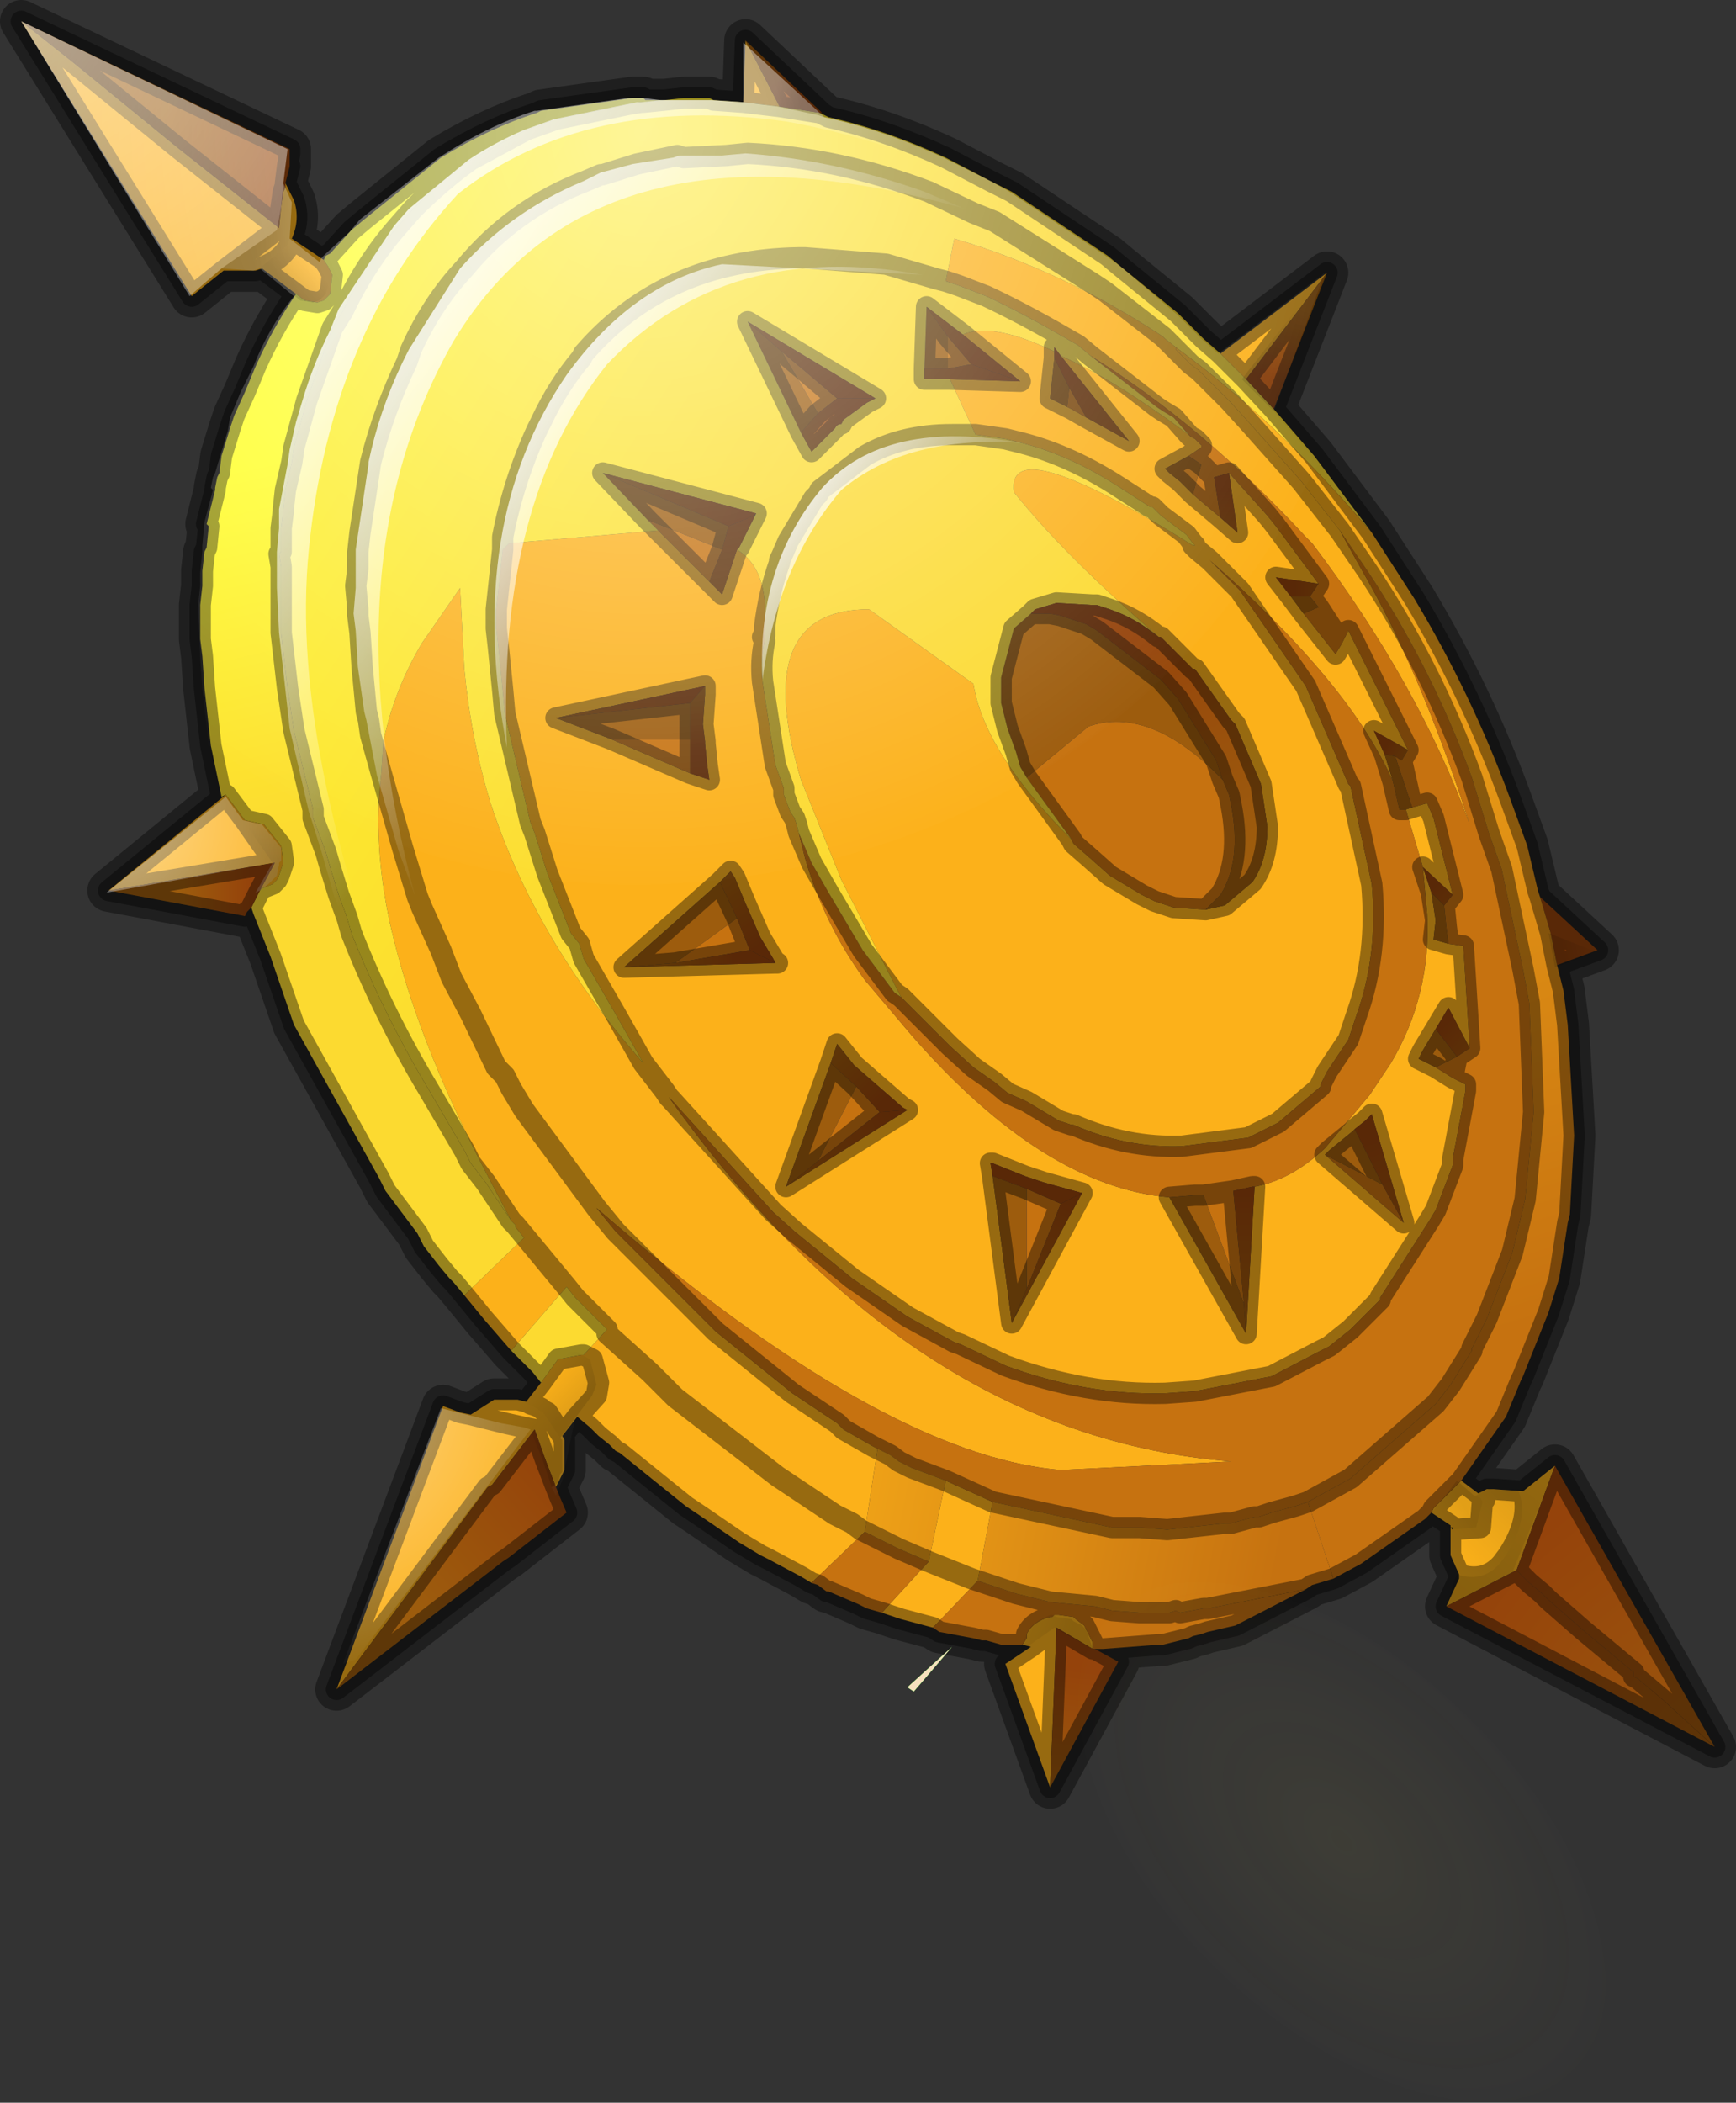 <?xml version="1.0" encoding="UTF-8" standalone="no"?>
<svg xmlns:xlink="http://www.w3.org/1999/xlink" height="49.35px" width="40.75px" xmlns="http://www.w3.org/2000/svg">
  <rect width="100%" height="100%" fill="#333333" stroke="none"/>
  <g transform="matrix(1.0, 0.0, 0.0, 1.0, -255.1, -175.05)">
    <path d="M277.45 213.7 L276.55 214.75 276.4 214.65 277.45 213.7" fill="#00ff00" fill-rule="evenodd" stroke="none"/>
    <path d="M283.35 183.0 L283.75 183.35 286.25 181.45 285.0 184.65 285.95 185.75 287.3 187.55 288.3 189.1 Q289.65 191.35 290.55 193.8 L290.95 194.9 291.2 195.95 291.25 196.1 292.6 197.35 291.65 197.7 291.8 198.3 291.9 199.1 292.05 201.7 291.95 203.55 291.9 203.75 291.7 205.05 291.45 205.85 290.85 207.35 290.8 207.45 290.45 208.3 289.4 209.8 289.8 210.1 290.0 210.0 290.15 210.0 290.85 210.05 291.6 209.45 295.35 216.05 289.05 212.75 289.35 212.1 289.35 212.0 289.15 211.55 289.15 211.05 289.15 210.9 289.15 210.85 288.7 210.55 288.55 210.7 287.05 211.75 286.4 212.1 285.9 212.25 285.75 212.35 284.1 213.2 283.45 213.35 283.3 213.4 283.1 213.45 283.0 213.5 282.4 213.65 282.3 213.65 281.0 213.75 280.8 213.75 281.35 214.05 279.75 217.0 278.7 214.1 279.3 213.7 279.1 213.65 278.6 213.65 278.25 213.55 278.15 213.55 277.95 213.5 277.15 213.35 277.0 213.25 276.25 213.05 275.8 212.9 275.45 212.8 275.25 212.7 274.55 212.4 274.5 212.4 274.3 212.25 274.15 212.2 273.9 212.05 273.15 211.65 272.95 211.55 272.45 211.25 271.5 210.6 271.2 210.4 269.65 209.15 269.55 209.1 269.4 208.95 269.15 208.75 269.1 208.7 268.95 208.55 268.65 208.3 268.3 208.75 268.35 208.85 268.35 209.55 268.3 209.65 268.2 209.85 268.15 209.95 268.25 210.2 268.4 210.55 267.05 211.6 266.9 211.7 263.0 214.7 265.5 208.05 265.9 208.2 266.15 208.25 266.7 207.9 267.25 207.9 267.45 207.95 267.8 207.5 267.6 207.25 267.1 206.75 266.45 206.0 266.0 205.45 265.75 205.15 265.7 205.1 265.65 205.05 265.4 204.75 265.05 204.3 264.9 204.0 264.15 203.0 264.0 202.7 262.0 199.1 261.45 197.5 261.05 196.5 261.0 196.35 260.9 196.45 260.85 196.55 257.65 195.95 260.4 193.7 260.3 193.75 260.05 192.55 259.9 191.2 259.85 190.45 259.8 190.05 259.8 189.25 259.85 188.8 259.85 188.45 259.9 188.0 259.95 187.9 260.0 187.4 259.95 187.35 260.15 186.55 260.15 186.5 260.2 186.25 260.25 186.15 260.3 185.75 260.5 185.1 260.6 184.8 260.85 184.25 261.1 183.65 Q261.5 182.75 262.05 181.95 L261.25 181.35 261.1 181.4 260.35 181.4 259.6 182.0 255.6 175.55 261.9 178.55 261.9 178.95 261.8 179.35 262.0 179.75 Q262.15 180.2 261.95 180.65 L262.7 181.15 262.75 181.05 262.85 181.0 263.35 180.45 263.65 180.2 265.45 178.75 Q266.6 178.05 267.7 177.7 L267.8 177.65 269.95 177.35 270.2 177.35 270.25 177.4 270.7 177.4 271.15 177.35 271.75 177.35 271.85 177.4 272.55 177.45 272.6 176.0 274.4 177.7 274.35 177.7 274.55 177.8 Q275.9 178.1 277.3 178.75 L278.35 179.3 278.85 179.55 281.1 181.05 281.4 181.3 282.75 182.4 283.35 183.0 Z" fill="none" stroke="#000000" stroke-linecap="round" stroke-linejoin="round" stroke-opacity="0.4" stroke-width="1.0"/>
    <path d="M283.75 183.35 L286.25 181.45 284.35 183.95 284.2 183.8 284.0 183.6 283.75 183.35 M289.4 209.8 L289.8 210.1 290.0 210.0 290.15 210.0 290.85 210.05 291.6 209.45 290.7 211.9 289.05 212.75 289.35 212.1 289.35 212.0 289.15 211.55 289.15 211.05 289.15 210.9 289.15 210.85 288.7 210.55 288.75 210.45 289.4 209.8 M279.75 217.0 L278.7 214.1 279.3 213.7 279.1 213.65 279.2 213.5 279.2 213.4 Q279.35 213.1 279.75 213.0 L279.8 213.0 279.85 212.95 279.95 212.95 280.3 213.0 280.35 213.05 280.55 213.2 280.6 213.3 280.75 213.6 280.75 213.75 279.9 213.25 279.3 213.7 279.9 213.25 279.75 217.0 M277.0 213.25 L276.25 213.05 275.8 212.9 276.9 211.7 277.3 209.8 278.4 210.3 278.05 212.15 277.9 212.1 276.9 211.7 277.9 212.1 278.05 212.15 277.0 213.25 M274.15 212.2 L273.9 212.05 273.15 211.65 272.95 211.55 272.45 211.25 271.5 210.6 271.2 210.4 269.65 209.15 269.55 209.1 269.4 208.95 269.15 208.75 269.1 208.7 268.95 208.55 268.65 208.3 268.3 208.75 268.35 208.85 268.35 209.55 268.3 209.65 268.2 209.85 268.15 209.95 267.9 209.3 267.65 208.6 267.4 208.55 266.95 208.45 266.15 208.25 266.95 208.45 267.4 208.55 267.65 208.6 266.65 209.9 266.55 209.95 263.0 214.7 265.5 208.05 265.9 208.2 266.15 208.25 266.7 207.9 267.25 207.9 267.45 207.95 267.8 207.5 268.2 206.95 268.75 206.85 268.8 206.85 269.0 206.95 269.15 207.5 269.1 207.8 268.65 208.3 269.1 207.8 269.15 207.5 269.0 206.95 268.8 206.85 269.35 206.25 268.6 205.5 268.4 205.25 267.2 203.8 268.4 205.25 267.1 206.75 266.45 206.0 266.0 205.45 267.4 204.1 267.2 203.85 267.2 203.8 267.1 203.7 266.55 202.65 Q264.85 199.4 264.25 196.7 263.85 194.85 264.05 193.2 L264.1 192.45 Q264.35 191.25 265.0 190.15 L265.9 188.85 266.0 190.75 Q266.15 192.35 266.6 193.85 267.65 197.1 270.2 200.0 L269.55 198.85 268.8 197.55 268.7 197.2 268.5 196.95 267.95 195.55 267.65 194.6 267.55 194.35 266.95 191.8 266.9 191.25 266.8 190.25 266.75 189.8 266.75 189.35 266.9 187.95 267.05 187.8 270.55 187.5 271.75 188.7 272.05 189.0 272.4 187.95 Q273.15 188.4 273.05 189.75 L273.05 189.95 273.05 190.1 Q272.95 190.55 273.0 191.05 L273.3 193.0 273.5 193.55 273.5 193.7 273.65 194.1 273.75 194.25 273.8 194.4 273.85 194.6 274.0 195.2 Q274.45 196.75 275.4 198.05 L276.5 199.35 Q279.6 202.9 282.55 203.15 L284.35 206.35 284.55 202.9 Q285.4 202.75 286.2 202.0 L287.25 200.75 287.75 200.0 Q288.7 198.4 288.6 196.5 L288.5 195.4 288.1 194.05 288.25 194.0 288.6 193.9 288.75 194.25 288.85 194.65 289.2 196.05 288.5 195.4 288.7 196.0 288.8 196.65 288.75 197.1 289.1 197.2 289.45 197.25 289.6 199.65 289.1 198.7 288.8 199.2 288.5 199.7 288.4 199.9 288.8 200.1 289.2 200.35 289.5 200.5 289.5 200.65 289.2 202.25 289.2 202.3 289.2 202.4 288.8 203.45 288.65 203.7 287.5 205.5 287.5 205.55 287.25 205.8 286.8 206.25 286.3 206.65 286.1 206.75 284.95 207.35 283.15 207.7 282.45 207.75 Q280.6 207.8 278.7 207.1 L277.65 206.6 277.5 206.55 276.4 205.95 275.1 205.05 273.75 203.95 273.25 203.5 270.85 200.85 270.8 200.8 270.7 200.65 270.2 200.0 270.7 200.65 270.8 200.8 Q276.45 208.75 284.0 209.35 L280.0 209.55 Q275.8 209.2 269.1 203.4 L267.4 201.1 267.1 200.6 266.95 200.3 266.75 200.1 266.15 198.85 265.7 198.0 265.45 197.35 265.0 196.35 264.9 196.1 264.55 194.95 264.05 193.2 264.55 194.95 264.9 196.1 265.0 196.35 265.45 197.35 265.7 198.0 266.15 198.85 266.75 200.1 266.95 200.3 267.1 200.6 267.4 201.1 269.1 203.4 269.55 203.95 271.75 206.15 271.9 206.3 273.7 207.75 274.75 208.45 274.9 208.6 275.6 209.0 275.7 209.05 275.4 211.0 275.3 210.95 275.1 210.8 274.7 210.6 273.35 209.7 270.95 207.85 270.85 207.75 270.35 207.25 269.35 206.35 269.35 206.25 269.35 206.35 270.35 207.25 270.85 207.75 270.95 207.85 273.35 209.7 274.7 210.6 275.1 210.8 275.3 210.95 275.4 211.0 274.15 212.2 M257.65 195.95 L260.4 193.7 260.85 194.3 261.3 194.4 261.7 194.9 261.75 195.25 261.75 195.3 261.65 195.6 261.6 195.7 261.5 195.8 261.25 195.9 261.2 195.95 261.55 195.3 260.85 194.3 261.55 195.3 257.65 195.95 M262.05 181.95 L261.25 181.35 261.1 181.4 260.35 181.4 259.6 182.0 255.6 175.55 256.8 176.5 259.25 178.5 261.65 180.4 261.7 179.9 261.75 179.55 261.8 179.45 261.8 179.4 261.8 179.35 262.0 179.75 Q262.15 180.2 261.95 180.65 L262.7 181.15 262.8 181.3 262.9 181.5 262.85 181.95 262.7 182.1 262.55 182.15 262.25 182.1 262.05 181.95 M272.55 177.45 L272.6 176.0 273.4 177.55 272.55 177.45 M282.7 183.2 L282.7 183.25 282.45 183.0 282.7 183.25 283.05 183.6 283.25 183.75 283.7 184.2 283.9 184.4 283.95 184.45 284.45 185.0 285.65 186.35 286.55 187.5 287.05 188.4 Q288.45 190.8 289.6 194.4 288.4 191.1 285.9 187.8 L285.75 187.65 Q283.35 185.05 280.7 183.4 L280.4 183.15 280.05 182.95 Q279.1 182.4 278.25 182.0 L277.6 181.75 277.3 181.65 277.5 180.65 Q280.05 181.4 282.4 182.95 L282.45 183.0 282.7 183.2 M279.05 184.0 L277.7 182.9 Q278.4 182.6 279.85 183.3 L279.85 183.45 279.75 184.4 280.15 184.6 280.25 184.65 280.6 184.85 281.6 185.4 280.0 183.4 Q281.25 183.95 283.0 185.25 L283.05 185.3 283.15 185.35 283.3 185.5 283.3 185.55 283.0 185.75 282.45 186.05 282.55 186.15 282.8 186.35 283.1 186.65 283.75 187.2 284.15 187.55 283.95 186.15 284.85 187.15 285.05 187.4 286.05 188.75 285.05 188.6 285.4 189.05 285.7 189.45 286.45 190.4 286.6 190.15 286.75 189.85 288.05 192.45 288.15 192.65 287.35 192.2 287.6 192.75 287.8 193.4 Q286.8 191.1 283.5 188.2 L283.2 187.95 283.1 187.85 283.2 187.95 283.5 188.2 284.2 188.9 285.75 191.15 286.75 193.45 286.8 193.5 287.3 195.8 Q287.45 197.45 286.95 198.85 L286.75 199.45 286.25 200.2 286.1 200.5 286.1 200.55 285.1 201.4 284.4 201.75 282.85 201.95 Q281.55 202.0 280.3 201.45 L280.25 201.45 279.95 201.35 279.2 200.9 278.75 200.7 278.45 200.45 277.95 200.1 277.4 199.6 276.25 198.45 274.85 195.7 273.9 193.35 Q272.7 189.35 275.5 189.35 L277.95 191.1 Q278.2 192.7 280.25 194.75 L280.3 194.85 280.7 195.2 281.15 195.6 281.9 196.05 282.2 196.2 282.65 196.35 283.4 196.4 283.85 196.3 284.5 195.75 Q284.85 195.25 284.85 194.45 L284.7 193.45 284.1 192.05 284.0 191.95 283.15 190.75 283.1 190.75 282.35 190.0 282.3 190.0 Q280.1 188.1 278.9 186.6 278.7 185.1 283.1 187.85 L283.15 187.85 283.1 187.8 282.95 187.6 282.35 187.15 282.15 186.95 282.1 186.95 281.4 186.5 Q280.25 185.75 279.1 185.45 L278.7 185.35 278.0 185.25 277.4 183.95 279.05 184.0 M260.35 181.4 L261.65 180.4 260.35 181.4 M261.25 181.35 L261.3 181.3 Q261.7 181.15 261.9 180.8 L261.95 180.65 261.9 180.8 Q261.7 181.15 261.3 181.3 L261.25 181.35 M273.05 189.95 L273.0 190.0 273.05 190.1 273.0 190.0 273.05 189.95 M273.3 197.65 L273.25 197.55 272.95 197.05 272.6 196.25 272.35 195.65 272.25 195.5 272.0 195.75 269.75 197.75 273.3 197.65 273.35 197.65 273.3 197.65 273.35 197.65 273.3 197.65 M271.3 193.2 L271.75 193.35 271.7 193.0 271.65 192.5 271.65 192.45 271.6 192.05 271.65 191.35 271.65 191.15 268.15 191.9 269.45 192.4 271.3 193.2 M276.4 201.1 L276.3 201.05 275.15 200.05 274.75 199.55 274.6 200.0 273.55 202.9 276.4 201.1 M267.45 207.95 L267.5 207.95 267.55 208.0 267.7 208.05 267.8 208.1 267.85 208.15 267.95 208.2 268.3 208.75 267.95 208.2 267.85 208.15 267.8 208.1 267.7 208.05 267.55 208.0 267.5 207.95 267.45 207.95 M280.5 203.05 L279.6 202.8 279.15 202.65 278.4 202.35 278.35 202.35 278.4 202.65 278.85 206.1 280.5 203.05 M288.05 203.75 L287.3 201.2 287.15 201.35 286.9 201.55 286.85 201.6 286.3 202.05 286.2 202.15 288.05 203.75 M290.85 210.05 Q291.05 210.7 290.5 211.55 L290.35 211.75 Q289.95 212.2 289.35 212.0 289.95 212.2 290.35 211.75 L290.5 211.55 Q291.05 210.7 290.85 210.05 M289.2 210.95 L289.85 210.9 289.9 210.25 289.95 210.25 289.8 210.1 289.95 210.25 289.9 210.25 289.85 210.9 289.2 210.95 289.2 210.9 289.15 210.9 289.2 210.95" fill="#fcb11a" fill-rule="evenodd" stroke="none"/>
    <path d="M277.45 213.7 L276.55 214.75 276.4 214.65 277.45 213.7" fill="#f7e0be" fill-rule="evenodd" stroke="none"/>
    <path d="M285.75 212.35 L284.1 213.2 283.45 213.35 283.3 213.4 283.1 213.45 283.0 213.5 282.4 213.65 282.3 213.65 281.0 213.75 280.8 213.75 280.75 213.75 280.75 213.6 280.6 213.3 280.55 213.2 280.35 213.05 280.3 213.0 279.95 212.95 279.85 212.95 279.8 213.0 279.75 213.0 Q279.35 213.1 279.2 213.4 L279.2 213.5 279.1 213.65 278.6 213.65 278.25 213.55 278.15 213.55 277.95 213.5 277.15 213.35 277.0 213.25 278.05 212.15 278.95 212.45 279.75 212.65 280.8 212.75 281.2 212.85 281.85 212.9 282.3 212.9 282.35 212.9 282.55 212.9 282.7 212.85 282.8 212.9 283.35 212.8 283.45 212.8 285.75 212.35 M275.8 212.9 L275.45 212.8 275.25 212.7 274.55 212.4 274.5 212.4 274.3 212.25 274.15 212.2 275.4 211.0 276.2 211.4 276.9 211.7 275.8 212.9 M286.55 187.5 L287.2 188.45 Q288.7 190.7 289.65 193.3 L290.05 194.6 290.35 195.45 290.85 197.8 291.0 198.6 291.1 201.15 290.9 203.2 290.6 204.45 290.0 206.0 289.65 206.7 289.65 206.75 289.15 207.55 288.8 208.0 286.8 209.75 285.8 210.3 285.5 210.4 284.95 210.55 284.65 210.65 284.55 210.65 284.0 210.8 283.85 210.8 282.5 210.95 281.85 210.9 281.2 210.9 278.4 210.3 277.3 209.8 276.5 209.5 276.2 209.35 276.0 209.2 275.7 209.05 275.6 209.0 274.9 208.6 274.75 208.45 273.7 207.75 271.9 206.3 271.75 206.15 269.55 203.95 269.1 203.4 Q275.8 209.2 280.0 209.55 L284.0 209.35 Q276.45 208.75 270.8 200.8 L270.85 200.85 273.25 203.5 273.75 203.95 275.1 205.05 276.4 205.95 277.5 206.55 277.65 206.6 278.7 207.1 Q280.6 207.8 282.45 207.75 L283.15 207.7 284.95 207.35 286.1 206.75 286.3 206.65 286.8 206.25 287.25 205.8 287.5 205.55 287.5 205.5 288.65 203.7 288.8 203.45 289.2 202.4 289.2 202.3 289.2 202.25 289.5 200.65 289.5 200.5 289.2 200.35 288.8 200.1 289.3 199.85 289.2 200.35 289.3 199.85 289.6 199.65 289.45 197.25 289.1 197.2 289.05 196.8 289.0 196.3 289.2 196.05 288.85 194.65 288.75 194.25 288.6 193.9 288.25 194.0 288.0 192.9 288.25 194.0 287.85 192.8 288.0 192.9 288.15 192.65 288.05 192.45 286.75 189.85 286.6 190.15 286.45 190.4 285.7 189.45 286.05 189.3 285.85 189.05 286.05 188.75 285.05 187.4 284.85 187.15 283.95 186.15 283.6 186.25 283.3 185.95 283.6 186.25 283.75 187.2 283.1 186.65 283.3 185.95 283.0 185.75 283.3 185.55 283.3 185.5 283.15 185.35 283.05 185.3 283.0 185.25 282.65 184.85 282.4 184.7 282.25 184.6 280.7 183.4 Q283.35 185.05 285.75 187.65 L285.9 187.8 Q288.4 191.1 289.6 194.4 288.45 190.8 287.05 188.4 L286.55 187.5 M277.35 182.95 L277.9 183.6 277.35 183.7 277.35 182.95 M283.5 188.2 Q286.8 191.1 287.8 193.4 L287.95 194.05 288.1 194.05 288.5 195.4 288.6 196.5 Q288.7 198.4 287.75 200.0 L287.25 200.75 286.2 202.0 Q285.4 202.75 284.55 202.9 L284.5 202.9 284.05 203.0 283.35 203.1 284.05 203.0 284.3 205.65 283.35 203.1 283.2 203.1 283.15 203.1 282.55 203.15 Q279.6 202.9 276.5 199.35 L275.4 198.05 Q274.45 196.75 274.0 195.2 L273.85 194.6 274.15 195.3 274.55 196.0 275.35 197.35 276.1 198.35 276.25 198.45 277.4 199.6 277.95 200.1 278.45 200.45 278.75 200.7 279.2 200.9 279.95 201.35 280.25 201.45 280.3 201.45 Q281.55 202.0 282.85 201.95 L284.4 201.75 285.1 201.4 286.1 200.55 286.1 200.5 286.25 200.2 286.75 199.45 286.95 198.85 Q287.45 197.45 287.3 195.8 L286.8 193.5 286.75 193.45 285.75 191.15 284.2 188.9 283.5 188.2 M280.6 184.85 L280.25 184.65 280.15 184.6 280.2 184.15 280.6 184.85 M270.55 187.5 L270.3 187.25 272.05 187.95 271.75 188.7 270.55 187.5 M283.8 193.35 L283.95 193.7 284.0 193.95 Q284.25 195.25 283.75 196.05 L283.4 196.4 282.65 196.35 282.2 196.2 281.9 196.05 281.15 195.6 280.7 195.2 280.3 194.85 280.25 194.75 279.2 193.3 280.65 192.1 Q282.1 191.6 283.8 193.35 M286.6 190.15 L286.05 189.3 286.6 190.15 M273.45 183.3 L274.75 184.4 274.3 184.75 273.45 183.3 M272.4 196.6 L272.7 197.35 270.95 197.65 272.4 196.6 M271.3 192.4 L271.3 193.2 269.45 192.4 271.3 192.4 M275.2 200.55 L275.75 201.15 274.3 202.3 275.2 200.55 M279.2 202.95 L280.0 203.3 279.2 205.3 279.2 202.95 M287.55 202.85 L288.05 203.75 286.2 202.15 287.55 202.85" fill="#c67210" fill-rule="evenodd" stroke="none"/>
    <path d="M276.85 182.25 L277.35 182.95 277.35 183.7 276.8 183.7 276.85 182.25 M287.8 193.4 L287.6 192.75 287.85 192.8 288.25 194.0 288.1 194.05 287.95 194.05 287.8 193.4 M285.7 189.45 L285.4 189.05 285.85 189.05 286.05 189.3 285.7 189.45 M283.1 186.65 L282.8 186.35 282.55 186.15 282.45 186.05 283.0 185.75 283.3 185.95 283.1 186.65 M280.15 184.6 L279.75 184.4 279.85 183.45 280.2 184.15 280.15 184.6 M270.3 187.25 L269.25 186.15 272.2 187.4 272.05 187.95 270.3 187.25 M279.3 189.45 L279.55 189.45 279.75 189.45 280.0 189.5 280.6 189.7 280.85 189.85 282.35 191.0 282.75 191.45 283.65 192.9 283.8 193.35 Q282.1 191.6 280.65 192.1 L279.2 193.3 279.05 193.05 278.95 192.7 278.75 192.15 278.6 191.55 278.6 190.95 278.9 189.8 279.3 189.45 M282.55 203.15 L283.15 203.1 283.2 203.1 283.35 203.1 284.3 205.65 284.35 206.35 282.55 203.15 M288.8 200.1 L288.4 199.9 288.5 199.7 288.8 199.2 289.3 199.85 288.8 200.1 M289.1 197.2 L288.75 197.1 288.8 196.65 288.7 196.0 289.0 196.3 289.05 196.8 289.1 197.2 M273.45 183.3 L274.3 184.75 273.9 185.2 272.65 182.6 273.45 183.3 M272.0 195.75 L272.4 196.6 270.95 197.65 269.75 197.75 272.0 195.75 M271.3 191.55 L271.3 192.4 269.45 192.4 268.15 191.9 271.3 191.55 M274.6 200.0 L275.2 200.55 274.3 202.3 273.55 202.9 274.6 200.0 M278.4 202.65 L279.2 202.95 279.2 205.3 278.85 206.1 278.4 202.65 M286.9 201.55 L287.55 202.85 286.2 202.15 286.3 202.05 286.85 201.6 286.9 201.55" fill="#9d5c0d" fill-rule="evenodd" stroke="none"/>
    <path d="M291.25 196.1 L292.6 197.35 291.65 197.7 291.5 196.95 291.25 196.1 M292.6 197.35 L291.5 196.95 292.6 197.35 M278.4 202.65 L278.35 202.35 278.4 202.35 279.15 202.65 279.6 202.8 280.5 203.05 280.0 203.3 279.2 202.95 278.4 202.65" fill="#95430b" fill-rule="evenodd" stroke="none"/>
    <path d="M255.6 175.55 L261.9 178.55 261.9 178.65 261.9 178.95 261.8 179.35 261.8 179.4 261.75 179.55 261.8 179.4 261.8 179.45 261.75 179.55 261.7 179.9 261.65 180.4 259.25 178.5 256.8 176.5 255.6 175.55 M261.9 178.95 L261.85 178.95 261.8 179.35 261.85 178.95 261.9 178.65 261.85 178.95 261.9 178.95" fill="url(#gradient0)" fill-rule="evenodd" stroke="none"/>
    <path d="M267.8 207.5 L267.6 207.25 267.1 206.75 268.4 205.25 268.6 205.5 269.35 206.25 268.8 206.85 268.75 206.85 268.2 206.95 267.8 207.5 M266.0 205.45 L265.75 205.15 265.7 205.1 265.65 205.05 265.4 204.75 265.05 204.3 264.9 204.0 264.15 203.0 264.0 202.7 262.0 199.1 261.45 197.5 261.05 196.5 261.0 196.35 261.2 195.95 261.25 195.9 261.5 195.8 261.6 195.7 261.65 195.6 261.75 195.3 261.75 195.25 261.7 194.9 261.3 194.4 260.85 194.3 260.4 193.7 260.3 193.75 260.05 192.55 259.9 191.2 259.85 190.45 259.8 190.05 259.8 189.25 259.85 188.8 259.85 188.45 259.9 188.0 259.95 187.9 260.0 187.4 259.95 187.35 260.15 186.55 260.15 186.5 260.2 186.25 260.25 186.15 260.3 185.75 260.5 185.1 260.6 184.8 260.85 184.25 261.1 183.65 Q261.5 182.75 262.05 181.95 L262.25 182.1 262.55 182.15 262.7 182.1 262.85 181.95 262.9 181.5 262.8 181.3 262.7 181.15 262.75 181.05 262.85 181.0 263.35 180.45 263.65 180.2 265.45 178.75 Q266.6 178.05 267.7 177.7 L267.8 177.65 269.95 177.35 270.2 177.35 270.25 177.4 270.7 177.4 270.2 177.45 270.15 177.45 269.85 177.5 268.15 177.85 267.45 178.1 266.15 178.8 Q265.45 179.3 264.8 179.95 L264.45 180.35 Q263.7 181.2 263.15 182.35 L262.9 182.75 262.3 184.45 262.15 185.0 262.0 185.55 261.95 185.9 261.8 186.55 261.75 187.0 261.75 187.05 261.7 187.45 261.7 188.0 261.65 188.05 261.7 188.35 261.7 188.85 261.7 189.9 261.85 191.2 262.0 192.2 262.45 194.05 262.45 194.25 262.75 195.05 262.85 195.4 263.05 196.05 263.25 196.6 263.35 196.95 Q264.1 198.85 265.15 200.6 L266.0 202.05 266.15 202.35 266.5 202.8 267.1 203.7 267.2 203.8 267.2 203.85 267.4 204.1 266.0 205.45" fill="url(#gradient1)" fill-rule="evenodd" stroke="none"/>
    <path d="M274.55 177.8 Q275.9 178.1 277.3 178.75 L278.35 179.3 278.85 179.55 281.1 181.05 281.4 181.3 282.75 182.4 283.35 183.0 283.75 183.35 284.0 183.6 284.2 183.8 284.35 183.95 285.0 184.65 285.95 185.75 287.3 187.55 Q285.1 184.95 282.7 183.2 L282.45 183.0 282.4 182.95 281.05 181.9 280.75 181.7 278.45 180.25 277.95 180.05 276.9 179.55 Q274.8 178.75 272.65 178.65 L272.15 178.7 271.15 178.75 271.0 178.7 270.05 178.9 269.25 179.15 269.2 179.15 268.85 179.3 Q267.15 179.95 266.0 181.35 265.25 182.15 264.75 183.25 L264.65 183.55 Q264.1 184.7 263.8 185.9 L263.55 187.55 263.5 188.0 263.5 188.4 263.45 188.8 263.5 189.35 263.5 189.5 263.55 189.9 263.6 190.7 263.7 191.75 263.75 191.95 263.8 192.3 264.05 193.2 263.8 192.3 263.75 191.95 263.7 191.75 263.6 190.7 263.55 189.9 263.5 189.5 263.5 189.35 263.45 188.8 263.5 188.4 263.5 188.0 263.55 187.55 263.8 185.9 Q264.1 184.7 264.65 183.55 L264.75 183.25 Q265.25 182.15 266.0 181.35 267.15 179.95 268.85 179.3 L269.2 179.15 269.25 179.15 270.05 178.9 271.0 178.7 271.15 178.75 272.15 178.7 272.65 178.65 Q274.8 178.75 276.9 179.55 L277.95 180.05 278.45 180.25 280.75 181.7 281.05 181.9 282.4 182.95 Q280.05 181.4 277.5 180.65 L277.3 181.65 277.6 181.75 278.25 182.0 Q279.1 182.4 280.05 182.95 L280.4 183.15 280.7 183.4 282.25 184.6 282.4 184.7 282.65 184.85 283.0 185.25 Q281.25 183.95 280.0 183.4 L279.85 183.2 279.85 183.3 Q278.4 182.6 277.7 182.9 L276.85 182.25 276.8 183.7 276.8 183.95 277.4 183.95 278.0 185.25 278.7 185.35 279.1 185.45 Q280.25 185.75 281.4 186.5 L282.1 186.95 282.15 186.95 282.35 187.15 282.95 187.6 283.1 187.8 283.15 187.85 283.1 187.85 Q278.7 185.1 278.9 186.6 280.1 188.1 282.3 190.0 281.75 189.55 281.15 189.35 L280.85 189.25 280.75 189.25 279.9 189.2 279.4 189.35 279.3 189.45 278.9 189.8 278.6 190.95 278.6 191.55 278.75 192.15 278.95 192.7 279.05 193.05 279.2 193.3 280.25 194.75 Q278.2 192.7 277.95 191.1 L275.5 189.35 Q272.7 189.35 273.9 193.35 L274.85 195.7 276.25 198.45 276.1 198.35 275.35 197.35 274.55 196.0 274.15 195.3 273.85 194.6 273.8 194.4 273.75 194.25 273.65 194.1 273.5 193.7 273.5 193.55 273.3 193.0 273.0 191.05 Q272.95 190.55 273.05 190.1 L273.05 189.95 273.05 189.75 Q273.15 188.4 272.4 187.95 L272.45 187.9 272.6 187.6 272.8 187.2 272.85 187.1 269.25 186.15 270.3 187.25 270.55 187.5 267.05 187.8 266.9 187.95 266.9 187.65 Q267.15 186.35 267.7 185.15 L267.8 184.95 Q268.2 184.1 268.75 183.45 L268.8 183.35 Q270.7 181.15 273.85 181.1 L274.0 181.1 275.9 181.25 277.1 181.6 277.3 181.65 277.1 181.6 275.9 181.25 274.0 181.1 273.85 181.1 Q270.7 181.15 268.8 183.35 L268.75 183.45 Q268.2 184.1 267.8 184.95 L267.7 185.15 Q267.15 186.35 266.9 187.65 L266.9 187.95 266.75 189.35 266.75 189.8 266.8 190.25 266.9 191.25 266.95 191.8 267.55 194.35 267.65 194.6 267.95 195.55 268.5 196.95 268.7 197.2 268.8 197.55 269.55 198.85 270.2 200.0 Q267.65 197.1 266.6 193.85 266.15 192.35 266.0 190.75 L265.9 188.85 265.0 190.15 Q264.35 191.25 264.1 192.45 L264.05 193.2 Q263.85 194.85 264.25 196.7 264.85 199.4 266.55 202.65 L267.1 203.7 266.5 202.8 266.15 202.35 266.0 202.05 265.15 200.6 Q264.1 198.85 263.35 196.95 L263.25 196.6 263.05 196.05 262.85 195.4 262.75 195.05 262.45 194.25 262.45 194.05 262.0 192.2 261.85 191.2 261.7 189.9 261.7 188.85 261.7 188.35 261.65 188.05 261.7 188.0 261.7 187.45 261.75 187.05 261.75 187.0 261.8 186.55 261.95 185.9 262.0 185.55 262.15 185.0 262.3 184.45 262.9 182.75 263.15 182.35 Q263.7 181.2 264.45 180.35 L264.8 179.95 Q265.45 179.3 266.15 178.8 L267.45 178.1 268.15 177.85 269.85 177.5 270.15 177.45 270.2 177.45 270.7 177.4 271.15 177.35 271.75 177.35 271.85 177.4 272.55 177.45 273.4 177.55 274.35 177.7 274.55 177.8 M278.0 185.25 L277.45 185.25 Q276.25 185.25 275.4 185.75 L274.35 186.55 274.3 186.65 274.2 186.75 273.6 187.75 273.45 188.1 273.4 188.2 273.4 188.25 Q273.15 188.95 273.05 189.75 273.15 188.95 273.4 188.25 L273.4 188.2 273.45 188.1 273.6 187.75 274.2 186.75 274.3 186.65 274.35 186.55 275.4 185.75 Q276.25 185.25 277.45 185.25 L278.0 185.25 M283.1 187.8 L283.1 187.85 283.1 187.8 M275.65 184.4 L272.65 182.6 273.9 185.2 274.15 185.65 274.7 185.1 Q274.75 185.0 274.85 185.0 L274.9 184.9 275.45 184.5 275.65 184.4" fill="url(#gradient2)" fill-rule="evenodd" stroke="none"/>
    <path d="M272.6 176.0 L274.4 177.7 274.35 177.7 273.4 177.55 272.6 176.0" fill="url(#gradient3)" fill-rule="evenodd" stroke="none"/>
    <path d="M261.0 196.35 L260.9 196.45 260.85 196.55 257.65 195.95 261.55 195.3 261.2 195.95 261.0 196.35" fill="url(#gradient4)" fill-rule="evenodd" stroke="none"/>
    <path d="M272.7 197.35 L273.3 197.65 269.75 197.75 270.95 197.65 272.7 197.35" fill="url(#gradient5)" fill-rule="evenodd" stroke="none"/>
    <path d="M268.15 209.95 L268.25 210.2 268.4 210.55 267.05 211.6 266.9 211.7 263.0 214.7 266.55 209.95 266.65 209.9 267.65 208.6 267.9 209.3 268.15 209.95" fill="url(#gradient6)" fill-rule="evenodd" stroke="none"/>
    <path d="M275.75 201.15 L276.4 201.1 273.55 202.9 274.3 202.3 275.75 201.15" fill="url(#gradient7)" fill-rule="evenodd" stroke="none"/>
    <path d="M274.6 200.0 L274.75 199.55 275.15 200.05 276.3 201.05 276.4 201.1 275.75 201.15 275.2 200.55 274.6 200.0" fill="url(#gradient8)" fill-rule="evenodd" stroke="none"/>
    <path d="M280.0 203.3 L280.5 203.05 278.85 206.1 279.2 205.3 280.0 203.3" fill="url(#gradient9)" fill-rule="evenodd" stroke="none"/>
    <path d="M284.05 203.0 L284.5 202.9 284.55 202.9 284.35 206.35 284.3 205.65 284.05 203.0" fill="url(#gradient10)" fill-rule="evenodd" stroke="none"/>
    <path d="M286.4 212.1 L285.9 212.25 285.75 212.35 283.45 212.8 283.35 212.8 282.8 212.9 282.7 212.85 282.55 212.9 282.35 212.9 282.3 212.9 281.85 212.9 281.2 212.85 280.8 212.75 279.75 212.65 278.95 212.45 278.05 212.15 278.4 210.3 281.2 210.9 281.85 210.9 282.5 210.95 283.85 210.8 284.0 210.8 284.55 210.65 284.65 210.65 284.95 210.55 285.5 210.4 285.8 210.3 286.4 212.1 M275.4 211.0 L275.7 209.05 276.0 209.2 276.2 209.35 276.5 209.5 277.3 209.8 276.9 211.7 276.2 211.4 275.4 211.0" fill="url(#gradient11)" fill-rule="evenodd" stroke="none"/>
    <path d="M280.8 213.75 L281.35 214.05 279.75 217.0 279.9 213.25 280.75 213.75 280.8 213.75" fill="url(#gradient12)" fill-rule="evenodd" stroke="none"/>
    <path d="M287.3 187.55 L288.3 189.1 Q289.65 191.35 290.55 193.8 L290.95 194.9 291.2 195.95 291.25 196.1 291.5 196.95 291.65 197.7 291.8 198.3 291.9 199.1 292.05 201.7 291.95 203.55 291.9 203.75 291.7 205.05 291.45 205.85 290.85 207.35 290.8 207.45 290.45 208.3 289.4 209.8 288.75 210.45 288.7 210.55 288.55 210.7 287.05 211.75 286.4 212.1 285.8 210.3 286.8 209.75 288.8 208.0 289.15 207.55 289.65 206.75 289.65 206.7 290.0 206.0 290.6 204.45 290.9 203.2 291.1 201.15 291.0 198.6 290.85 197.8 290.35 195.45 290.05 194.6 289.65 193.3 Q288.7 190.7 287.2 188.45 L286.55 187.5 285.65 186.35 284.45 185.0 283.95 184.45 283.9 184.4 283.7 184.2 283.25 183.75 283.05 183.6 282.7 183.25 282.7 183.2 Q285.1 184.95 287.3 187.55" fill="url(#gradient13)" fill-rule="evenodd" stroke="none"/>
    <path d="M295.35 216.05 L289.05 212.75 290.7 211.9 291.0 212.2 291.3 212.45 291.45 212.6 292.25 213.3 293.45 214.3 293.45 214.4 293.55 214.45 294.2 215.0 294.25 215.05 295.35 216.05" fill="url(#gradient14)" fill-rule="evenodd" stroke="none"/>
    <path d="M291.6 209.45 L295.35 216.05 294.25 215.05 294.2 215.0 293.55 214.45 293.45 214.4 293.45 214.3 292.25 213.3 291.45 212.6 291.3 212.45 291.0 212.2 290.7 211.9 291.6 209.45" fill="url(#gradient15)" fill-rule="evenodd" stroke="none"/>
    <path d="M277.7 182.9 L279.05 184.0 277.9 183.6 277.35 182.95 276.85 182.25 277.7 182.9" fill="url(#gradient16)" fill-rule="evenodd" stroke="none"/>
    <path d="M277.9 183.6 L279.05 184.0 277.4 183.95 276.8 183.95 276.8 183.7 277.35 183.7 277.9 183.6" fill="url(#gradient17)" fill-rule="evenodd" stroke="none"/>
    <path d="M280.0 183.4 L281.6 185.4 280.6 184.85 280.2 184.15 279.85 183.45 279.85 183.3 279.85 183.2 280.0 183.4" fill="url(#gradient18)" fill-rule="evenodd" stroke="none"/>
    <path d="M283.95 186.15 L284.15 187.55 283.75 187.2 283.6 186.25 283.95 186.15" fill="url(#gradient19)" fill-rule="evenodd" stroke="none"/>
    <path d="M285.4 189.05 L285.05 188.6 286.05 188.75 285.85 189.05 285.4 189.05" fill="url(#gradient20)" fill-rule="evenodd" stroke="none"/>
    <path d="M286.25 181.45 L285.0 184.65 284.35 183.95 286.25 181.45" fill="url(#gradient21)" fill-rule="evenodd" stroke="none"/>
    <path d="M274.75 184.4 L273.45 183.3 272.65 182.6 275.65 184.4 274.75 184.4" fill="url(#gradient22)" fill-rule="evenodd" stroke="none"/>
    <path d="M269.25 186.15 L272.85 187.1 272.8 187.15 272.2 187.4 269.25 186.15" fill="url(#gradient23)" fill-rule="evenodd" stroke="none"/>
    <path d="M272.8 187.2 L272.6 187.6 272.45 187.9 272.4 187.95 272.05 189.0 271.75 188.7 272.05 187.95 272.2 187.4 272.8 187.15 272.8 187.2" fill="url(#gradient24)" fill-rule="evenodd" stroke="none"/>
    <path d="M274.3 184.75 L274.75 184.4 275.65 184.4 275.45 184.5 274.9 184.9 274.85 185.0 Q274.75 185.0 274.7 185.1 L274.15 185.65 273.9 185.2 274.3 184.75" fill="url(#gradient25)" fill-rule="evenodd" stroke="none"/>
    <path d="M271.65 191.15 L271.3 191.55 268.15 191.9 271.65 191.15" fill="url(#gradient26)" fill-rule="evenodd" stroke="none"/>
    <path d="M271.3 192.4 L271.3 191.55 271.65 191.15 271.65 191.35 271.6 192.05 271.65 192.45 271.65 192.5 271.7 193.0 271.75 193.35 271.3 193.2 271.3 192.4" fill="url(#gradient27)" fill-rule="evenodd" stroke="none"/>
    <path d="M272.0 195.75 L272.25 195.5 272.35 195.65 272.6 196.25 272.95 197.05 273.25 197.55 273.3 197.65 272.7 197.35 272.4 196.6 272.0 195.75" fill="url(#gradient28)" fill-rule="evenodd" stroke="none"/>
    <path d="M283.8 193.35 L283.65 192.9 282.75 191.45 282.35 191.0 280.85 189.85 280.6 189.7 280.0 189.5 279.75 189.45 279.55 189.45 279.3 189.45 279.4 189.35 279.9 189.2 280.75 189.25 280.85 189.25 281.15 189.35 Q281.75 189.55 282.3 190.0 L282.35 190.0 283.1 190.75 283.15 190.75 284.0 191.95 284.1 192.05 284.7 193.45 284.85 194.45 Q284.85 195.25 284.5 195.75 L283.85 196.3 283.4 196.4 283.75 196.05 Q284.25 195.25 284.0 193.95 L283.95 193.7 283.8 193.35" fill="url(#gradient29)" fill-rule="evenodd" stroke="none"/>
    <path d="M287.6 192.75 L287.35 192.2 288.15 192.65 288.0 192.9 287.85 192.8 287.6 192.75" fill="url(#gradient30)" fill-rule="evenodd" stroke="none"/>
    <path d="M288.7 196.0 L288.5 195.4 289.2 196.05 289.0 196.3 288.7 196.0" fill="url(#gradient31)" fill-rule="evenodd" stroke="none"/>
    <path d="M288.8 199.2 L289.1 198.7 289.6 199.65 289.3 199.85 288.8 199.2" fill="url(#gradient32)" fill-rule="evenodd" stroke="none"/>
    <path d="M286.9 201.55 L287.15 201.35 287.3 201.2 288.05 203.75 287.55 202.85 286.9 201.55" fill="url(#gradient33)" fill-rule="evenodd" stroke="none"/>
    <path d="M274.55 177.8 Q275.9 178.1 277.3 178.75 L278.35 179.3 278.85 179.55 281.1 181.05 281.4 181.3 282.75 182.4 283.35 183.0 283.75 183.35 286.25 181.45 285.0 184.65 285.95 185.75 287.3 187.55 288.3 189.1 Q289.65 191.35 290.55 193.8 L290.95 194.9 291.2 195.95 291.25 196.1 292.6 197.35 291.65 197.7 291.8 198.3 291.9 199.1 292.05 201.7 291.95 203.55 291.9 203.75 291.7 205.05 291.45 205.85 290.85 207.35 290.8 207.45 290.45 208.3 289.4 209.8 289.8 210.1 290.0 210.0 290.15 210.0 290.85 210.05 291.6 209.45 295.35 216.05 289.05 212.75 289.35 212.1 289.35 212.0 289.15 211.55 289.15 211.05 289.15 210.9 289.15 210.85 288.7 210.55 288.55 210.7 287.05 211.75 286.4 212.1 285.9 212.25 285.75 212.35 284.1 213.2 283.45 213.35 283.3 213.4 283.1 213.45 283.0 213.5 282.4 213.65 282.3 213.65 281.0 213.75 280.8 213.75 281.35 214.05 279.75 217.0 278.7 214.1 279.3 213.7 279.9 213.25 280.75 213.75 280.8 213.75 M279.1 213.65 L278.6 213.65 278.25 213.55 278.15 213.55 277.95 213.5 277.15 213.35 277.0 213.25 276.25 213.05 275.8 212.9 275.45 212.8 275.25 212.7 274.55 212.4 274.5 212.4 274.3 212.25 274.15 212.2 273.9 212.05 273.15 211.65 272.95 211.55 272.45 211.25 271.5 210.6 271.2 210.4 269.65 209.15 269.55 209.1 269.4 208.95 269.15 208.75 269.1 208.7 268.95 208.55 268.65 208.3 268.3 208.75 268.35 208.85 268.35 209.55 268.3 209.65 268.2 209.85 268.15 209.95 268.25 210.2 268.4 210.55 267.05 211.6 266.9 211.7 263.0 214.7 265.5 208.05 265.9 208.2 266.15 208.25 266.7 207.9 267.25 207.9 267.45 207.95 267.8 207.5 267.6 207.25 267.1 206.75 266.45 206.0 266.0 205.45 265.75 205.15 265.7 205.1 265.65 205.05 265.4 204.75 265.05 204.3 264.9 204.0 264.15 203.0 264.0 202.7 262.0 199.1 261.45 197.5 261.05 196.5 261.0 196.35 261.2 195.95 261.25 195.9 261.5 195.8 261.6 195.7 261.65 195.6 261.75 195.3 261.75 195.25 261.7 194.9 261.3 194.4 260.85 194.3 260.4 193.7 257.65 195.95 261.55 195.3 261.2 195.95 M260.9 196.45 L260.85 196.55 257.65 195.95 M260.3 193.75 L260.05 192.55 259.9 191.2 259.85 190.45 259.8 190.05 259.8 189.25 259.85 188.8 259.85 188.45 259.9 188.0 259.95 187.9 260.0 187.4 259.95 187.35 260.15 186.55 260.15 186.5 260.2 186.25 260.25 186.15 260.3 185.75 260.5 185.1 260.6 184.8 260.85 184.25 261.1 183.65 Q261.5 182.75 262.05 181.95 L261.25 181.35 261.1 181.4 260.35 181.4 259.6 182.0 255.6 175.55 261.9 178.55 261.9 178.65 261.85 178.95 261.9 178.95 261.8 179.35 262.0 179.75 Q262.15 180.2 261.95 180.65 L262.7 181.15 262.75 181.05 262.85 181.0 263.35 180.45 263.65 180.2 265.45 178.75 Q266.6 178.05 267.7 177.7 L267.8 177.65 269.95 177.35 270.2 177.35 270.25 177.4 270.7 177.4 271.15 177.35 271.75 177.35 271.85 177.4 272.55 177.45 272.6 176.0 274.4 177.7 274.55 177.8 274.35 177.7 273.4 177.55 272.55 177.45 M282.45 183.0 L282.7 183.25 283.05 183.6 283.25 183.75 283.7 184.2 283.9 184.4 283.95 184.45 284.45 185.0 285.65 186.35 286.55 187.5 287.2 188.45 Q288.7 190.7 289.65 193.3 L290.05 194.6 290.35 195.45 290.85 197.8 291.0 198.6 291.1 201.15 290.9 203.2 290.6 204.45 290.0 206.0 289.65 206.7 289.65 206.75 289.15 207.55 288.8 208.0 286.8 209.75 285.8 210.3 285.5 210.4 284.95 210.55 284.65 210.65 284.55 210.65 284.0 210.8 283.85 210.8 282.5 210.95 281.85 210.9 281.2 210.9 278.4 210.3 277.3 209.8 276.5 209.5 276.2 209.35 276.0 209.2 275.7 209.05 275.6 209.0 274.9 208.6 274.75 208.45 273.7 207.75 271.9 206.3 271.75 206.15 269.55 203.95 269.1 203.4 267.4 201.1 267.1 200.6 266.95 200.3 266.75 200.1 266.15 198.85 265.7 198.0 265.45 197.35 265.0 196.35 264.9 196.1 264.55 194.95 264.05 193.2 263.8 192.3 263.75 191.95 263.7 191.75 263.6 190.7 263.55 189.9 263.5 189.5 263.5 189.35 263.45 188.8 263.5 188.4 263.5 188.0 263.55 187.55 263.8 185.9 Q264.1 184.7 264.65 183.55 L264.75 183.25 Q265.25 182.15 266.0 181.35 267.15 179.95 268.85 179.3 L269.2 179.15 269.25 179.15 270.05 178.9 271.0 178.7 271.15 178.75 272.15 178.7 272.65 178.65 Q274.8 178.75 276.9 179.55 L277.95 180.05 278.45 180.25 280.75 181.7 281.05 181.9 282.4 182.95 282.45 183.0 M284.35 183.95 L285.0 184.65 M283.75 183.35 L284.0 183.6 284.2 183.8 284.35 183.95 286.25 181.45 M279.05 184.0 L277.7 182.9 276.85 182.25 277.35 182.95 277.9 183.6 279.05 184.0 277.4 183.95 276.8 183.95 276.8 183.7 276.85 182.25 M278.0 185.25 L278.7 185.35 279.1 185.45 Q280.25 185.75 281.4 186.5 L282.1 186.95 282.15 186.95 282.35 187.15 282.95 187.6 283.1 187.8 283.15 187.85 M283.1 187.85 L283.2 187.95 283.5 188.2 284.2 188.9 285.75 191.15 286.75 193.45 286.8 193.5 287.3 195.8 Q287.45 197.45 286.95 198.85 L286.75 199.45 286.25 200.2 286.1 200.5 286.1 200.55 285.1 201.4 284.4 201.75 282.85 201.95 Q281.55 202.0 280.3 201.45 L280.25 201.45 279.95 201.35 279.2 200.9 278.75 200.7 278.45 200.45 277.95 200.1 277.4 199.6 276.25 198.45 276.1 198.35 275.35 197.35 274.55 196.0 274.15 195.3 273.85 194.6 273.8 194.4 273.75 194.25 273.65 194.1 273.5 193.7 273.5 193.55 273.3 193.0 273.0 191.05 Q272.95 190.55 273.05 190.1 L273.0 190.0 273.05 189.95 273.05 189.75 Q273.15 188.95 273.4 188.25 L273.4 188.2 273.45 188.1 273.6 187.75 274.2 186.75 274.3 186.65 274.35 186.55 275.4 185.75 Q276.25 185.25 277.45 185.25 L278.0 185.25 M287.8 193.4 L287.6 192.75 287.35 192.2 288.15 192.65 288.05 192.45 286.75 189.85 286.6 190.15 286.45 190.4 285.7 189.45 285.4 189.05 285.05 188.6 286.05 188.75 285.05 187.4 284.85 187.15 283.95 186.15 284.15 187.55 283.75 187.2 283.1 186.65 282.8 186.35 282.55 186.15 282.45 186.05 283.0 185.75 283.3 185.55 283.3 185.5 283.15 185.35 283.05 185.3 283.0 185.25 282.65 184.85 282.4 184.7 282.25 184.6 280.7 183.4 280.4 183.15 280.05 182.95 Q279.1 182.4 278.25 182.0 L277.6 181.75 277.3 181.65 277.1 181.6 275.9 181.25 274.0 181.1 273.85 181.1 Q270.7 181.15 268.8 183.35 L268.75 183.45 Q268.2 184.1 267.8 184.95 L267.7 185.15 Q267.15 186.35 266.9 187.65 L266.9 187.95 266.75 189.35 266.75 189.8 266.8 190.25 266.9 191.25 266.95 191.8 267.55 194.35 267.65 194.6 267.95 195.55 268.5 196.95 268.7 197.2 268.8 197.55 269.55 198.85 270.2 200.0 270.7 200.65 270.8 200.8 270.85 200.85 273.25 203.5 273.75 203.95 275.1 205.05 276.4 205.95 277.5 206.55 277.65 206.6 278.7 207.1 Q280.6 207.8 282.45 207.75 L283.15 207.7 284.95 207.35 286.1 206.75 286.3 206.65 286.8 206.25 287.25 205.8 287.5 205.55 287.5 205.5 288.65 203.7 288.8 203.45 289.2 202.4 289.2 202.3 289.2 202.25 289.5 200.65 289.5 200.5 289.2 200.35 288.8 200.1 288.4 199.9 288.5 199.7 288.8 199.2 289.1 198.7 289.6 199.65 289.45 197.25 289.1 197.2 288.75 197.1 288.8 196.65 288.7 196.0 288.5 195.4 289.2 196.05 288.85 194.65 288.75 194.25 288.6 193.9 288.25 194.0 288.1 194.05 287.95 194.05 287.8 193.4 M280.0 183.4 L281.6 185.4 280.6 184.85 280.25 184.65 280.15 184.6 279.75 184.4 279.85 183.45 279.85 183.3 279.85 183.2 280.0 183.4 M270.55 187.5 L270.3 187.25 269.25 186.15 272.85 187.1 272.8 187.2 272.6 187.6 272.45 187.9 272.4 187.95 272.05 189.0 271.75 188.7 272.05 187.95 272.2 187.4 272.8 187.15 272.85 187.1 M280.2 184.15 L279.85 183.45 M280.2 184.15 L280.6 184.85 M279.3 189.45 L279.55 189.45 279.75 189.45 280.0 189.5 280.6 189.7 280.85 189.85 282.35 191.0 282.75 191.45 283.65 192.9 283.8 193.35 283.95 193.7 284.0 193.95 Q284.25 195.25 283.75 196.05 L283.4 196.4 283.85 196.3 284.5 195.75 Q284.85 195.25 284.85 194.45 L284.7 193.45 284.1 192.05 284.0 191.95 283.15 190.75 283.1 190.75 282.35 190.0 282.3 190.0 Q281.75 189.55 281.15 189.35 L280.85 189.25 280.75 189.25 279.9 189.2 279.4 189.35 279.3 189.45 278.9 189.8 278.6 190.95 278.6 191.55 278.75 192.15 278.95 192.7 279.05 193.05 279.2 193.3 280.25 194.75 280.3 194.85 280.7 195.2 281.15 195.6 281.9 196.05 282.2 196.2 282.65 196.35 283.4 196.4 M283.1 187.85 L283.1 187.8 M283.3 185.95 L283.0 185.75 M283.3 185.95 L283.6 186.25 283.95 186.15 M283.75 187.2 L283.6 186.25 M282.55 203.15 L283.15 203.1 283.2 203.1 283.35 203.1 284.05 203.0 284.5 202.9 284.55 202.9 284.35 206.35 284.3 205.65 284.05 203.0 M286.05 188.75 L285.85 189.05 286.05 189.3 286.6 190.15 M285.4 189.05 L285.85 189.05 M267.1 203.7 L266.5 202.8 266.15 202.35 266.0 202.05 265.15 200.6 Q264.1 198.85 263.35 196.95 L263.25 196.6 263.05 196.05 262.85 195.4 262.75 195.05 262.45 194.25 262.45 194.05 262.0 192.2 261.85 191.2 261.7 189.9 261.7 188.85 261.7 188.35 261.65 188.05 261.7 188.0 261.7 187.45 261.75 187.05 261.75 187.0 261.8 186.55 261.95 185.9 262.0 185.55 262.15 185.0 262.3 184.45 262.9 182.75 263.15 182.35 Q263.7 181.2 264.45 180.35 L264.8 179.95 Q265.45 179.3 266.15 178.8 L267.45 178.1 268.15 177.85 269.85 177.5 270.15 177.45 270.2 177.45 270.7 177.4 M273.4 177.55 L272.6 176.0 M262.7 181.15 L262.8 181.3 262.9 181.5 262.85 181.95 262.7 182.1 262.55 182.15 262.25 182.1 262.05 181.95 M261.75 179.55 L261.8 179.4 261.8 179.35 261.85 178.95 M255.6 175.55 L256.8 176.5 259.25 178.5 261.65 180.4 261.7 179.9 261.75 179.55 M261.95 180.65 L261.9 180.8 Q261.7 181.15 261.3 181.3 L261.25 181.35 M261.65 180.4 L260.35 181.4 M274.75 184.4 L273.45 183.3 272.65 182.6 273.9 185.2 274.15 185.65 274.7 185.1 Q274.75 185.0 274.85 185.0 L274.9 184.9 275.45 184.5 275.65 184.4 272.65 182.6 M274.3 184.75 L274.75 184.4 275.65 184.4 M277.35 183.7 L276.8 183.7 M270.55 187.5 L271.75 188.7 M269.25 186.15 L272.2 187.4 M273.9 185.2 L274.3 184.75 M273.3 197.65 L273.25 197.55 272.95 197.05 272.6 196.25 272.35 195.65 272.25 195.5 272.0 195.75 272.4 196.6 272.7 197.35 273.3 197.65 273.35 197.65 273.3 197.65 269.75 197.75 272.0 195.75 M271.3 191.55 L271.3 192.4 271.3 193.2 271.75 193.35 271.7 193.0 271.65 192.5 271.65 192.45 271.6 192.05 271.65 191.35 271.65 191.15 271.3 191.55 268.15 191.9 269.45 192.4 271.3 193.2 M269.75 197.75 L270.95 197.65 272.7 197.35 M276.4 201.1 L276.3 201.05 275.15 200.05 274.75 199.55 274.6 200.0 275.2 200.55 275.75 201.15 276.4 201.1 273.55 202.9 274.6 200.0 M274.3 202.3 L273.55 202.9 M274.3 202.3 L275.75 201.15 M267.1 203.7 L267.2 203.8 268.4 205.25 268.6 205.5 269.35 206.25 269.35 206.35 270.35 207.25 270.85 207.75 270.95 207.85 273.35 209.7 274.7 210.6 275.1 210.8 275.3 210.95 275.4 211.0 276.2 211.4 276.9 211.7 277.9 212.1 278.05 212.15 278.95 212.45 279.75 212.65 280.8 212.75 281.2 212.85 281.85 212.9 282.3 212.9 282.35 212.9 282.55 212.9 282.7 212.85 282.8 212.9 283.35 212.8 283.45 212.8 285.75 212.35 M261.55 195.3 L260.85 194.3 M266.15 208.25 L266.95 208.45 267.4 208.55 267.65 208.6 267.9 209.3 268.15 209.95 M263.0 214.7 L266.55 209.95 266.65 209.9 267.65 208.6 M268.8 206.85 L268.75 206.85 268.2 206.95 267.8 207.5 M268.8 206.85 L269.0 206.95 269.15 207.5 269.1 207.8 268.65 208.3 M268.3 208.75 L267.95 208.2 267.85 208.15 267.8 208.1 267.7 208.05 267.55 208.0 267.5 207.95 267.45 207.95 M288.0 192.9 L288.25 194.0 M287.85 192.8 L287.6 192.75 M287.85 192.8 L288.0 192.9 288.15 192.65 M289.2 196.05 L289.0 196.3 289.05 196.8 289.1 197.2 M288.7 196.0 L289.0 196.3 M291.25 196.1 L291.5 196.95 292.6 197.35 M289.3 199.85 L289.2 200.35 M289.6 199.65 L289.3 199.85 288.8 199.2 M291.5 196.95 L291.65 197.7 M280.5 203.05 L279.6 202.8 279.15 202.65 278.4 202.35 278.35 202.35 278.4 202.65 279.2 202.95 280.0 203.3 280.5 203.05 278.85 206.1 278.4 202.65 M288.05 203.75 L287.3 201.2 287.15 201.35 286.9 201.55 287.55 202.85 288.05 203.75 286.2 202.15 286.3 202.05 286.85 201.6 286.9 201.55 M278.85 206.1 L279.2 205.3 280.0 203.3 M280.75 213.75 L280.75 213.6 280.6 213.3 280.55 213.2 280.35 213.05 280.3 213.0 279.95 212.95 279.85 212.95 279.8 213.0 279.75 213.0 Q279.35 213.1 279.2 213.4 L279.2 213.5 279.1 213.65 M289.35 212.0 Q289.95 212.2 290.35 211.75 L290.5 211.55 Q291.05 210.7 290.85 210.05 M295.35 216.05 L294.25 215.05 294.2 215.0 293.55 214.45 293.45 214.4 293.45 214.3 292.25 213.3 291.45 212.6 291.3 212.45 291.0 212.2 290.7 211.9 289.05 212.75 M289.8 210.1 L289.95 210.25 289.9 210.25 289.85 210.9 289.2 210.95 289.2 210.9 289.15 210.9 M288.7 210.55 L288.75 210.45 289.4 209.8 M290.7 211.9 L291.6 209.45 M282.55 203.15 L284.35 206.35 M277.9 183.6 L277.35 183.7 M271.65 191.15 L268.15 191.9 M279.75 217.0 L279.9 213.25" fill="none" stroke="#000000" stroke-linecap="round" stroke-linejoin="round" stroke-opacity="0.4" stroke-width="0.5"/>
    <path d="M276.75 181.5 Q272.15 180.65 269.35 183.6 266.75 186.85 267.0 192.6 266.0 187.35 268.4 183.85 269.95 181.7 272.05 181.25 L276.75 181.5" fill="url(#gradient34)" fill-rule="evenodd" stroke="none"/>
    <path d="M274.85 186.55 Q273.35 188.3 273.0 191.0 272.85 188.35 274.4 186.5 275.9 184.85 279.1 185.45 276.4 185.25 274.85 186.55" fill="url(#gradient35)" fill-rule="evenodd" stroke="none"/>
    <path d="M269.8 177.5 L270.05 177.45 270.15 177.45 270.6 177.4 271.1 177.4 271.65 177.4 271.8 177.4 272.55 177.45 273.35 177.55 274.3 177.75 274.45 177.8 Q275.85 178.1 277.25 178.75 L278.35 179.3 278.8 179.55 280.45 180.7 Q277.2 178.55 273.55 177.9 268.85 177.25 265.85 179.6 262.85 182.85 262.35 187.95 261.85 192.9 265.05 200.6 L265.05 200.65 263.3 196.95 263.15 196.6 262.95 196.1 262.75 195.4 262.65 195.05 262.4 194.25 262.35 194.1 261.9 192.15 261.65 189.9 261.6 188.85 261.6 188.05 261.6 188.0 261.65 187.45 261.65 187.1 261.65 187.0 261.85 185.95 261.9 185.6 262.05 184.95 262.2 184.45 Q262.45 183.6 262.85 182.8 L263.05 182.3 264.35 180.35 264.7 179.95 266.1 178.8 Q266.7 178.4 267.4 178.1 L268.1 177.85 269.8 177.5" fill="url(#gradient36)" fill-rule="evenodd" stroke="none"/>
    <path d="M269.1 179.15 L269.2 179.1 269.95 178.9 270.9 178.75 271.05 178.7 272.05 178.7 272.6 178.65 Q274.7 178.8 276.8 179.55 L277.75 179.95 Q269.1 177.5 265.75 183.05 262.75 188.3 264.85 196.1 L264.45 195.0 263.95 193.25 263.7 191.95 263.65 191.75 263.5 190.7 263.45 189.85 263.4 189.45 263.45 188.85 263.45 188.4 263.45 187.95 263.75 185.95 263.75 185.9 Q264.0 184.7 264.55 183.55 L264.7 183.25 265.9 181.35 Q267.1 180.0 268.8 179.3 L269.1 179.15" fill="url(#gradient37)" fill-rule="evenodd" stroke="none"/>
    <path d="M267.7 177.65 L269.85 177.35 270.1 177.35 270.2 177.35 270.6 177.4 271.1 177.4 271.65 177.4 271.8 177.4 272.55 177.45 272.55 176.05 274.45 177.8 Q275.85 178.1 277.25 178.75 L278.35 179.3 278.8 179.55 281.05 181.05 281.4 181.3 282.75 182.45 283.3 183.0 283.7 183.35 286.2 181.45 285.0 184.7 285.9 185.75 286.05 185.95 285.7 186.55 285.6 186.75 Q282.05 193.1 275.05 195.1 269.5 196.65 264.4 194.85 L262.3 193.9 261.6 193.55 260.0 192.55 259.85 191.2 259.8 190.5 259.75 189.25 259.8 188.8 259.8 188.5 259.85 188.0 259.85 187.85 259.9 187.3 260.1 186.55 260.05 186.5 260.1 186.25 260.15 186.15 260.45 185.15 260.5 184.85 260.75 184.25 261.05 183.65 Q261.4 182.75 262.0 182.0 L261.2 181.35 261.05 181.4 260.3 181.35 259.55 182.0 255.6 175.55 261.85 178.55 261.8 178.95 261.75 179.35 261.95 179.8 261.9 180.65 262.6 181.2 262.65 181.1 262.75 181.0 263.3 180.5 263.55 180.2 265.4 178.75 Q266.55 178.0 267.65 177.65 L267.7 177.65" fill="url(#gradient38)" fill-rule="evenodd" stroke="none"/>
    <path d="M281.15 213.0 Q282.3 211.75 284.75 212.4 287.25 213.1 289.5 215.3 291.75 217.45 292.5 219.9 293.25 222.35 292.05 223.6 290.9 224.8 288.4 224.15 285.95 223.45 283.7 221.3 281.45 219.1 280.7 216.65 279.95 214.2 281.15 213.0" fill="url(#gradient39)" fill-rule="evenodd" stroke="none"/>
    <path d="M260.3 181.35 L259.55 182.0 255.6 175.55 261.85 178.55 261.8 178.95 261.75 179.35 261.7 179.9 261.6 180.45 260.3 181.35 M262.6 181.2 L262.65 181.1 262.6 181.2" fill="url(#gradient40)" fill-rule="evenodd" stroke="none"/>
    <path d="M261.9 180.65 L262.6 181.2 262.75 181.3 262.85 181.5 262.75 181.95 262.6 182.1 262.45 182.15 262.15 182.1 261.2 181.35 261.25 181.3 261.85 180.8 261.9 180.65" fill="url(#gradient41)" fill-rule="evenodd" stroke="none"/>
    <path d="M261.75 179.35 L261.95 179.8 261.9 180.65 261.85 180.8 261.25 181.3 261.2 181.35 261.05 181.4 260.3 181.35 261.6 180.45 261.7 179.9 261.75 179.35" fill="url(#gradient42)" fill-rule="evenodd" stroke="none"/>
    <path d="M261.4 195.8 L261.2 195.95 261.1 196.0 261.5 195.3 260.8 194.3 261.25 194.4 261.7 194.95 261.7 195.25 261.65 195.3 261.65 195.35 261.6 195.6 261.5 195.7 261.4 195.8" fill="url(#gradient43)" fill-rule="evenodd" stroke="none"/>
    <path d="M267.4 207.95 L268.15 206.95 Q268.4 206.7 268.7 206.8 L268.75 206.85 268.95 206.95 269.1 207.55 269.0 207.8 268.25 208.8 267.85 208.2 267.75 208.15 267.7 208.1 267.6 208.05 267.45 208.0 267.4 207.95" fill="url(#gradient44)" fill-rule="evenodd" stroke="none"/>
    <path d="M268.25 208.8 L268.3 208.85 268.3 209.6 268.25 209.65 268.2 209.85 268.05 209.95 267.85 209.35 267.55 208.6 267.4 208.55 266.85 208.45 266.05 208.25 266.65 207.95 267.2 207.9 267.35 207.95 267.4 207.95 267.45 208.0 267.6 208.05 267.7 208.1 267.75 208.15 267.85 208.2 268.25 208.8" fill="url(#gradient45)" fill-rule="evenodd" stroke="none"/>
    <path d="M279.8 212.95 L279.9 213.0 280.25 213.05 280.3 213.1 280.5 213.2 280.6 213.3 280.7 213.6 280.75 213.75 279.85 213.25 279.0 213.85 279.15 213.5 279.2 213.4 Q279.35 213.1 279.65 213.0 L279.75 212.95 279.8 212.95" fill="url(#gradient46)" fill-rule="evenodd" stroke="none"/>
    <path d="M289.1 210.9 L288.65 210.55 288.75 210.5 289.3 209.8 289.7 210.15 289.85 210.2 289.9 210.3 289.75 210.9 289.15 210.95 289.1 210.9" fill="url(#gradient47)" fill-rule="evenodd" stroke="none"/>
    <path d="M289.3 212.0 L289.25 212.0 289.1 211.55 289.05 211.05 289.1 210.9 289.15 210.95 289.75 210.9 289.9 210.3 289.85 210.2 289.7 210.15 289.75 210.15 289.9 210.05 290.05 210.0 290.75 210.05 Q291.0 210.7 290.45 211.55 L290.3 211.75 Q289.9 212.2 289.3 212.0" fill="url(#gradient48)" fill-rule="evenodd" stroke="none"/>
    <path d="M290.75 210.05 L291.6 209.5 290.6 211.95 289.05 212.75 289.25 212.1 289.3 212.0 Q289.9 212.2 290.3 211.75 L290.45 211.55 Q291.0 210.7 290.75 210.05" fill="url(#gradient49)" fill-rule="evenodd" stroke="none"/>
    <path d="M291.6 197.75 L291.45 196.95 292.6 197.4 291.6 197.75" fill="url(#gradient50)" fill-rule="evenodd" stroke="none"/>
    <path d="M285.0 184.7 L284.25 183.95 286.2 181.45 285.0 184.7" fill="url(#gradient51)" fill-rule="evenodd" stroke="none"/>
    <path d="M274.45 177.8 L274.3 177.75 273.35 177.55 272.55 176.05 274.45 177.8" fill="url(#gradient52)" fill-rule="evenodd" stroke="none"/>
    <path d="M260.8 194.3 L261.25 194.4 261.7 194.95 261.7 195.25 261.65 195.3 261.65 195.35 261.6 195.6 261.5 195.7 261.4 195.8 261.2 195.95 261.1 196.0 261.5 195.3 257.6 196.0 260.4 193.75 260.8 194.3" fill="url(#gradient53)" fill-rule="evenodd" stroke="none"/>
    <path d="M263.15 214.1 L265.45 208.1 265.85 208.2 266.05 208.25 266.85 208.45 267.4 208.55 267.55 208.6 263.45 214.0 263.15 214.1 M268.3 208.85 L268.25 208.8 268.6 208.35 268.3 209.8 268.15 210.15 268.05 209.95 268.2 209.85 268.25 209.65 268.3 209.6 268.3 208.85" fill="url(#gradient54)" fill-rule="evenodd" stroke="none"/>
  </g>
  <defs>
    <linearGradient gradientTransform="matrix(-0.002, -4.0E-4, 5.0E-4, -0.002, 260.55, 178.45)" gradientUnits="userSpaceOnUse" id="gradient0" spreadMethod="pad" x1="-819.2" x2="819.2">
      <stop offset="0.0" stop-color="#95430b"/>
      <stop offset="1.0" stop-color="#9d5c0d"/>
    </linearGradient>
    <linearGradient gradientTransform="matrix(0.002, 0.005, -0.009, 0.002, 266.5, 189.2)" gradientUnits="userSpaceOnUse" id="gradient1" spreadMethod="pad" x1="-819.2" x2="819.2">
      <stop offset="0.0" stop-color="#ffff2c"/>
      <stop offset="1.0" stop-color="#fcda30"/>
    </linearGradient>
    <linearGradient gradientTransform="matrix(0.006, 0.004, -0.009, 0.014, 267.2, 187.8)" gradientUnits="userSpaceOnUse" id="gradient2" spreadMethod="pad" x1="-819.2" x2="819.2">
      <stop offset="0.0" stop-color="#fdf12d"/>
      <stop offset="1.0" stop-color="#fcda30"/>
    </linearGradient>
    <linearGradient gradientTransform="matrix(-7.0E-4, -7.0E-4, 3.0E-4, -3.0E-4, 273.1, 176.8)" gradientUnits="userSpaceOnUse" id="gradient3" spreadMethod="pad" x1="-819.2" x2="819.2">
      <stop offset="0.0" stop-color="#95430b"/>
      <stop offset="1.0" stop-color="#9d5c0d"/>
    </linearGradient>
    <linearGradient gradientTransform="matrix(-0.001, 0.0, 0.0, -7.0E-4, 260.15, 195.95)" gradientUnits="userSpaceOnUse" id="gradient4" spreadMethod="pad" x1="-819.2" x2="819.2">
      <stop offset="0.0" stop-color="#95430b"/>
      <stop offset="1.0" stop-color="#9d5c0d"/>
    </linearGradient>
    <linearGradient gradientTransform="matrix(-0.001, 2.0E-4, 0.0, -2.0E-4, 271.5, 197.65)" gradientUnits="userSpaceOnUse" id="gradient5" spreadMethod="pad" x1="-819.2" x2="819.2">
      <stop offset="0.0" stop-color="#95430b"/>
      <stop offset="1.0" stop-color="#9d5c0d"/>
    </linearGradient>
    <linearGradient gradientTransform="matrix(-0.002, 0.002, -8.0E-4, -9.0E-4, 266.4, 210.9)" gradientUnits="userSpaceOnUse" id="gradient6" spreadMethod="pad" x1="-819.2" x2="819.2">
      <stop offset="0.0" stop-color="#95430b"/>
      <stop offset="1.0" stop-color="#9d5c0d"/>
    </linearGradient>
    <linearGradient gradientTransform="matrix(-0.002, 0.001, -1.0E-4, -2.0E-4, 274.5, 202.2)" gradientUnits="userSpaceOnUse" id="gradient7" spreadMethod="pad" x1="-819.2" x2="819.2">
      <stop offset="0.0" stop-color="#95430b"/>
      <stop offset="1.0" stop-color="#9d5c0d"/>
    </linearGradient>
    <linearGradient gradientTransform="matrix(-8.0E-4, -8.0E-4, 2.0E-4, -2.0E-4, 275.15, 200.25)" gradientUnits="userSpaceOnUse" id="gradient8" spreadMethod="pad" x1="-819.2" x2="819.2">
      <stop offset="0.0" stop-color="#95430b"/>
      <stop offset="1.0" stop-color="#9d5c0d"/>
    </linearGradient>
    <linearGradient gradientTransform="matrix(-7.0E-4, 0.002, -2.0E-4, -1.0E-4, 279.6, 204.75)" gradientUnits="userSpaceOnUse" id="gradient9" spreadMethod="pad" x1="-819.2" x2="819.2">
      <stop offset="0.0" stop-color="#95430b"/>
      <stop offset="1.0" stop-color="#9d5c0d"/>
    </linearGradient>
    <linearGradient gradientTransform="matrix(0.0, 0.002, -3.0E-4, 0.0, 284.35, 204.7)" gradientUnits="userSpaceOnUse" id="gradient10" spreadMethod="pad" x1="-819.2" x2="819.2">
      <stop offset="0.0" stop-color="#95430b"/>
      <stop offset="1.0" stop-color="#9d5c0d"/>
    </linearGradient>
    <linearGradient gradientTransform="matrix(-0.008, -0.001, 4.0E-4, -0.002, 278.6, 210.7)" gradientUnits="userSpaceOnUse" id="gradient11" spreadMethod="pad" x1="-819.2" x2="819.2">
      <stop offset="0.0" stop-color="#c67210"/>
      <stop offset="1.0" stop-color="#fcb11a"/>
    </linearGradient>
    <linearGradient gradientTransform="matrix(-2.0E-4, 0.002, -9.0E-4, -1.0E-4, 280.45, 215.9)" gradientUnits="userSpaceOnUse" id="gradient12" spreadMethod="pad" x1="-819.2" x2="819.2">
      <stop offset="0.0" stop-color="#95430b"/>
      <stop offset="1.0" stop-color="#9d5c0d"/>
    </linearGradient>
    <linearGradient gradientTransform="matrix(-0.004, -0.013, 0.01, -0.003, 282.5, 197.05)" gradientUnits="userSpaceOnUse" id="gradient13" spreadMethod="pad" x1="-819.2" x2="819.2">
      <stop offset="0.0" stop-color="#c67210"/>
      <stop offset="1.0" stop-color="#fcb11a"/>
    </linearGradient>
    <linearGradient gradientTransform="matrix(0.004, 0.003, -6.0E-4, 8.0E-4, 293.15, 214.85)" gradientUnits="userSpaceOnUse" id="gradient14" spreadMethod="pad" x1="-819.2" x2="819.2">
      <stop offset="0.0" stop-color="#95430b"/>
      <stop offset="1.0" stop-color="#9d5c0d"/>
    </linearGradient>
    <linearGradient gradientTransform="matrix(0.003, 0.004, -0.001, 8.0E-4, 293.7, 214.3)" gradientUnits="userSpaceOnUse" id="gradient15" spreadMethod="pad" x1="-819.2" x2="819.2">
      <stop offset="0.0" stop-color="#95430b"/>
      <stop offset="1.0" stop-color="#9d5c0d"/>
    </linearGradient>
    <linearGradient gradientTransform="matrix(-0.001, -0.001, 2.0E-4, -2.0E-4, 277.2, 182.55)" gradientUnits="userSpaceOnUse" id="gradient16" spreadMethod="pad" x1="-819.2" x2="819.2">
      <stop offset="0.0" stop-color="#95430b"/>
      <stop offset="1.0" stop-color="#9d5c0d"/>
    </linearGradient>
    <linearGradient gradientTransform="matrix(-0.002, 0.0, 0.0, -2.0E-4, 276.75, 183.8)" gradientUnits="userSpaceOnUse" id="gradient17" spreadMethod="pad" x1="-819.2" x2="819.2">
      <stop offset="0.0" stop-color="#95430b"/>
      <stop offset="1.0" stop-color="#9d5c0d"/>
    </linearGradient>
    <linearGradient gradientTransform="matrix(9.0E-4, 0.002, -3.0E-4, 2.0E-4, 281.15, 185.2)" gradientUnits="userSpaceOnUse" id="gradient18" spreadMethod="pad" x1="-819.2" x2="819.2">
      <stop offset="0.0" stop-color="#95430b"/>
      <stop offset="1.0" stop-color="#9d5c0d"/>
    </linearGradient>
    <linearGradient gradientTransform="matrix(2.0E-4, 0.001, -2.0E-4, 0.0, 283.95, 187.4)" gradientUnits="userSpaceOnUse" id="gradient19" spreadMethod="pad" x1="-819.2" x2="819.2">
      <stop offset="0.0" stop-color="#95430b"/>
      <stop offset="1.0" stop-color="#9d5c0d"/>
    </linearGradient>
    <linearGradient gradientTransform="matrix(6.0E-4, 0.0, 0.0, 3.0E-4, 286.0, 188.8)" gradientUnits="userSpaceOnUse" id="gradient20" spreadMethod="pad" x1="-819.2" x2="819.2">
      <stop offset="0.0" stop-color="#95430b"/>
      <stop offset="1.0" stop-color="#9d5c0d"/>
    </linearGradient>
    <linearGradient gradientTransform="matrix(3.0E-4, -0.001, 7.0E-4, 2.0E-4, 285.2, 183.1)" gradientUnits="userSpaceOnUse" id="gradient21" spreadMethod="pad" x1="-819.2" x2="819.2">
      <stop offset="0.0" stop-color="#95430b"/>
      <stop offset="1.0" stop-color="#9d5c0d"/>
    </linearGradient>
    <linearGradient gradientTransform="matrix(-0.002, -0.002, 4.0E-4, -4.0E-4, 273.35, 182.8)" gradientUnits="userSpaceOnUse" id="gradient22" spreadMethod="pad" x1="-819.2" x2="819.2">
      <stop offset="0.0" stop-color="#95430b"/>
      <stop offset="1.0" stop-color="#9d5c0d"/>
    </linearGradient>
    <linearGradient gradientTransform="matrix(-0.002, -5.0E-4, 1.0E-4, -3.0E-4, 270.8, 186.8)" gradientUnits="userSpaceOnUse" id="gradient23" spreadMethod="pad" x1="-819.2" x2="819.2">
      <stop offset="0.0" stop-color="#95430b"/>
      <stop offset="1.0" stop-color="#9d5c0d"/>
    </linearGradient>
    <linearGradient gradientTransform="matrix(-7.0E-4, 0.002, -3.0E-4, -1.0E-4, 271.95, 188.55)" gradientUnits="userSpaceOnUse" id="gradient24" spreadMethod="pad" x1="-819.2" x2="819.2">
      <stop offset="0.0" stop-color="#95430b"/>
      <stop offset="1.0" stop-color="#9d5c0d"/>
    </linearGradient>
    <linearGradient gradientTransform="matrix(-0.001, 9.0E-4, -2.0E-4, -3.0E-4, 274.1, 185.3)" gradientUnits="userSpaceOnUse" id="gradient25" spreadMethod="pad" x1="-819.2" x2="819.2">
      <stop offset="0.0" stop-color="#95430b"/>
      <stop offset="1.0" stop-color="#9d5c0d"/>
    </linearGradient>
    <linearGradient gradientTransform="matrix(-0.002, 6.0E-4, -1.0E-4, -3.0E-4, 269.45, 191.8)" gradientUnits="userSpaceOnUse" id="gradient26" spreadMethod="pad" x1="-819.2" x2="819.2">
      <stop offset="0.0" stop-color="#95430b"/>
      <stop offset="1.0" stop-color="#9d5c0d"/>
    </linearGradient>
    <linearGradient gradientTransform="matrix(-2.0E-4, -0.001, 4.0E-4, 0.0, 271.45, 191.8)" gradientUnits="userSpaceOnUse" id="gradient27" spreadMethod="pad" x1="-819.2" x2="819.2">
      <stop offset="0.0" stop-color="#95430b"/>
      <stop offset="1.0" stop-color="#9d5c0d"/>
    </linearGradient>
    <linearGradient gradientTransform="matrix(-6.0E-4, -0.001, 3.0E-4, -2.0E-4, 272.45, 196.4)" gradientUnits="userSpaceOnUse" id="gradient28" spreadMethod="pad" x1="-819.2" x2="819.2">
      <stop offset="0.0" stop-color="#95430b"/>
      <stop offset="1.0" stop-color="#9d5c0d"/>
    </linearGradient>
    <linearGradient gradientTransform="matrix(0.002, 0.003, -0.002, 9.0E-4, 282.7, 192.5)" gradientUnits="userSpaceOnUse" id="gradient29" spreadMethod="pad" x1="-819.2" x2="819.2">
      <stop offset="0.0" stop-color="#95430b"/>
      <stop offset="1.0" stop-color="#9d5c0d"/>
    </linearGradient>
    <linearGradient gradientTransform="matrix(4.0E-4, 2.0E-4, -1.0E-4, 2.0E-4, 287.95, 192.75)" gradientUnits="userSpaceOnUse" id="gradient30" spreadMethod="pad" x1="-819.2" x2="819.2">
      <stop offset="0.0" stop-color="#95430b"/>
      <stop offset="1.0" stop-color="#9d5c0d"/>
    </linearGradient>
    <linearGradient gradientTransform="matrix(6.0E-4, 5.0E-4, -2.0E-4, 2.0E-4, 289.25, 196.3)" gradientUnits="userSpaceOnUse" id="gradient31" spreadMethod="pad" x1="-819.2" x2="819.2">
      <stop offset="0.0" stop-color="#95430b"/>
      <stop offset="1.0" stop-color="#9d5c0d"/>
    </linearGradient>
    <linearGradient gradientTransform="matrix(5.0E-4, 8.0E-4, -2.0E-4, 2.0E-4, 289.45, 199.75)" gradientUnits="userSpaceOnUse" id="gradient32" spreadMethod="pad" x1="-819.2" x2="819.2">
      <stop offset="0.0" stop-color="#95430b"/>
      <stop offset="1.0" stop-color="#9d5c0d"/>
    </linearGradient>
    <linearGradient gradientTransform="matrix(6.0E-4, 0.002, -3.0E-4, 1.0E-4, 287.75, 203.5)" gradientUnits="userSpaceOnUse" id="gradient33" spreadMethod="pad" x1="-819.2" x2="819.2">
      <stop offset="0.0" stop-color="#95430b"/>
      <stop offset="1.0" stop-color="#9d5c0d"/>
    </linearGradient>
    <linearGradient gradientTransform="matrix(0.003, 0.002, -0.005, 0.007, 270.55, 186.05)" gradientUnits="userSpaceOnUse" id="gradient34" spreadMethod="pad" x1="-819.2" x2="819.2">
      <stop offset="0.0" stop-color="#ffffff" stop-opacity="0.8"/>
      <stop offset="1.0" stop-color="#ffffff" stop-opacity="0.0"/>
    </linearGradient>
    <linearGradient gradientTransform="matrix(0.002, 0.001, -0.003, 0.004, 275.5, 187.9)" gradientUnits="userSpaceOnUse" id="gradient35" spreadMethod="pad" x1="-819.2" x2="819.2">
      <stop offset="0.0" stop-color="#ffffff" stop-opacity="0.8"/>
      <stop offset="1.0" stop-color="#ffffff" stop-opacity="0.0"/>
    </linearGradient>
    <linearGradient gradientTransform="matrix(0.004, 0.003, -0.009, 0.012, 266.15, 185.45)" gradientUnits="userSpaceOnUse" id="gradient36" spreadMethod="pad" x1="-819.2" x2="819.2">
      <stop offset="0.0" stop-color="#ffffff" stop-opacity="0.8"/>
      <stop offset="1.0" stop-color="#ffffff" stop-opacity="0.0"/>
    </linearGradient>
    <linearGradient gradientTransform="matrix(0.004, 0.003, -0.008, 0.01, 268.2, 185.7)" gradientUnits="userSpaceOnUse" id="gradient37" spreadMethod="pad" x1="-819.2" x2="819.2">
      <stop offset="0.0" stop-color="#ffffff" stop-opacity="0.8"/>
      <stop offset="1.0" stop-color="#ffffff" stop-opacity="0.0"/>
    </linearGradient>
    <radialGradient cx="0" cy="0" gradientTransform="matrix(0.011, -0.019, 0.019, 0.011, 270.2, 178.15)" gradientUnits="userSpaceOnUse" id="gradient38" r="819.2" spreadMethod="pad">
      <stop offset="0.0" stop-color="#ffffff" stop-opacity="0.502"/>
      <stop offset="1.0" stop-color="#ffffff" stop-opacity="0.0"/>
    </radialGradient>
    <radialGradient cx="0" cy="0" gradientTransform="matrix(0.004, -0.004, 0.007, 0.007, 286.6, 218.25)" gradientUnits="userSpaceOnUse" id="gradient39" r="819.2" spreadMethod="pad">
      <stop offset="0.0" stop-color="#ffee69" stop-opacity="0.051"/>
      <stop offset="1.0" stop-color="#fef18a" stop-opacity="0.0"/>
    </radialGradient>
    <radialGradient cx="0" cy="0" gradientTransform="matrix(0.006, -0.011, 0.013, 0.007, 255.6, 175.55)" gradientUnits="userSpaceOnUse" id="gradient40" r="819.2" spreadMethod="pad">
      <stop offset="0.0" stop-color="#ffffff" stop-opacity="0.502"/>
      <stop offset="1.0" stop-color="#ffffff" stop-opacity="0.0"/>
    </radialGradient>
    <linearGradient gradientTransform="matrix(3.0E-4, -3.0E-4, 7.0E-4, 7.0E-4, 262.1, 181.5)" gradientUnits="userSpaceOnUse" id="gradient41" spreadMethod="pad" x1="-819.2" x2="819.2">
      <stop offset="0.0" stop-color="#000000" stop-opacity="0.102"/>
      <stop offset="1.0" stop-color="#000000" stop-opacity="0.0"/>
    </linearGradient>
    <linearGradient gradientTransform="matrix(6.0E-4, 0.0, 0.0, 0.001, 261.55, 180.4)" gradientUnits="userSpaceOnUse" id="gradient42" spreadMethod="pad" x1="-819.2" x2="819.2">
      <stop offset="0.0" stop-color="#000000" stop-opacity="0.102"/>
      <stop offset="1.0" stop-color="#000000" stop-opacity="0.0"/>
    </linearGradient>
    <linearGradient gradientTransform="matrix(0.0, -6.0E-4, 5.0E-4, 0.0, 261.3, 194.95)" gradientUnits="userSpaceOnUse" id="gradient43" spreadMethod="pad" x1="-819.2" x2="819.2">
      <stop offset="0.0" stop-color="#000000" stop-opacity="0.102"/>
      <stop offset="1.0" stop-color="#000000" stop-opacity="0.0"/>
    </linearGradient>
    <linearGradient gradientTransform="matrix(-5.0E-4, -4.0E-4, 8.0E-4, -8.0E-4, 268.35, 207.6)" gradientUnits="userSpaceOnUse" id="gradient44" spreadMethod="pad" x1="-819.2" x2="819.2">
      <stop offset="0.0" stop-color="#000000" stop-opacity="0.102"/>
      <stop offset="1.0" stop-color="#000000" stop-opacity="0.0"/>
    </linearGradient>
    <linearGradient gradientTransform="matrix(-6.0E-4, -6.0E-4, 5.0E-4, -6.0E-4, 267.55, 208.8)" gradientUnits="userSpaceOnUse" id="gradient45" spreadMethod="pad" x1="-819.2" x2="819.2">
      <stop offset="0.0" stop-color="#000000" stop-opacity="0.102"/>
      <stop offset="1.0" stop-color="#000000" stop-opacity="0.0"/>
    </linearGradient>
    <linearGradient gradientTransform="matrix(-9.0E-4, -2.0E-4, 2.0E-4, -7.0E-4, 279.45, 213.4)" gradientUnits="userSpaceOnUse" id="gradient46" spreadMethod="pad" x1="-819.2" x2="819.2">
      <stop offset="0.0" stop-color="#000000" stop-opacity="0.102"/>
      <stop offset="1.0" stop-color="#000000" stop-opacity="0.0"/>
    </linearGradient>
    <linearGradient gradientTransform="matrix(-6.0E-4, 4.0E-4, -4.0E-4, -6.0E-4, 288.95, 210.7)" gradientUnits="userSpaceOnUse" id="gradient47" spreadMethod="pad" x1="-819.2" x2="819.2">
      <stop offset="0.0" stop-color="#000000" stop-opacity="0.102"/>
      <stop offset="1.0" stop-color="#000000" stop-opacity="0.0"/>
    </linearGradient>
    <linearGradient gradientTransform="matrix(-9.0E-4, 9.0E-4, -7.0E-4, -7.0E-4, 289.95, 211.0)" gradientUnits="userSpaceOnUse" id="gradient48" spreadMethod="pad" x1="-819.2" x2="819.2">
      <stop offset="0.0" stop-color="#000000" stop-opacity="0.102"/>
      <stop offset="1.0" stop-color="#000000" stop-opacity="0.0"/>
    </linearGradient>
    <linearGradient gradientTransform="matrix(0.002, -0.002, 5.0E-4, 4.0E-4, 290.95, 210.65)" gradientUnits="userSpaceOnUse" id="gradient49" spreadMethod="pad" x1="-819.2" x2="819.2">
      <stop offset="0.0" stop-color="#000000" stop-opacity="0.102"/>
      <stop offset="1.0" stop-color="#000000" stop-opacity="0.0"/>
    </linearGradient>
    <linearGradient gradientTransform="matrix(5.0E-4, -1.0E-4, 1.0E-4, 5.0E-4, 292.15, 197.15)" gradientUnits="userSpaceOnUse" id="gradient50" spreadMethod="pad" x1="-819.2" x2="819.2">
      <stop offset="0.0" stop-color="#000000" stop-opacity="0.102"/>
      <stop offset="1.0" stop-color="#000000" stop-opacity="0.0"/>
    </linearGradient>
    <linearGradient gradientTransform="matrix(3.0E-4, -0.001, 7.0E-4, 2.0E-4, 285.2, 183.0)" gradientUnits="userSpaceOnUse" id="gradient51" spreadMethod="pad" x1="-819.2" x2="819.2">
      <stop offset="0.0" stop-color="#000000" stop-opacity="0.102"/>
      <stop offset="1.0" stop-color="#000000" stop-opacity="0.0"/>
    </linearGradient>
    <linearGradient gradientTransform="matrix(-4.0E-4, -1.0E-4, 2.0E-4, -7.0E-4, 273.7, 177.0)" gradientUnits="userSpaceOnUse" id="gradient52" spreadMethod="pad" x1="-819.2" x2="819.2">
      <stop offset="0.0" stop-color="#000000" stop-opacity="0.102"/>
      <stop offset="1.0" stop-color="#000000" stop-opacity="0.0"/>
    </linearGradient>
    <radialGradient cx="0" cy="0" gradientTransform="matrix(0.003, -0.006, 0.006, 0.003, 257.7, 194.25)" gradientUnits="userSpaceOnUse" id="gradient53" r="819.2" spreadMethod="pad">
      <stop offset="0.0" stop-color="#ffffff" stop-opacity="0.502"/>
      <stop offset="1.0" stop-color="#ffffff" stop-opacity="0.0"/>
    </radialGradient>
    <radialGradient cx="0" cy="0" gradientTransform="matrix(0.004, -0.007, 0.007, 0.004, 262.25, 207.8)" gradientUnits="userSpaceOnUse" id="gradient54" r="819.2" spreadMethod="pad">
      <stop offset="0.0" stop-color="#ffffff" stop-opacity="0.502"/>
      <stop offset="1.0" stop-color="#ffffff" stop-opacity="0.0"/>
    </radialGradient>
  </defs>
</svg>
